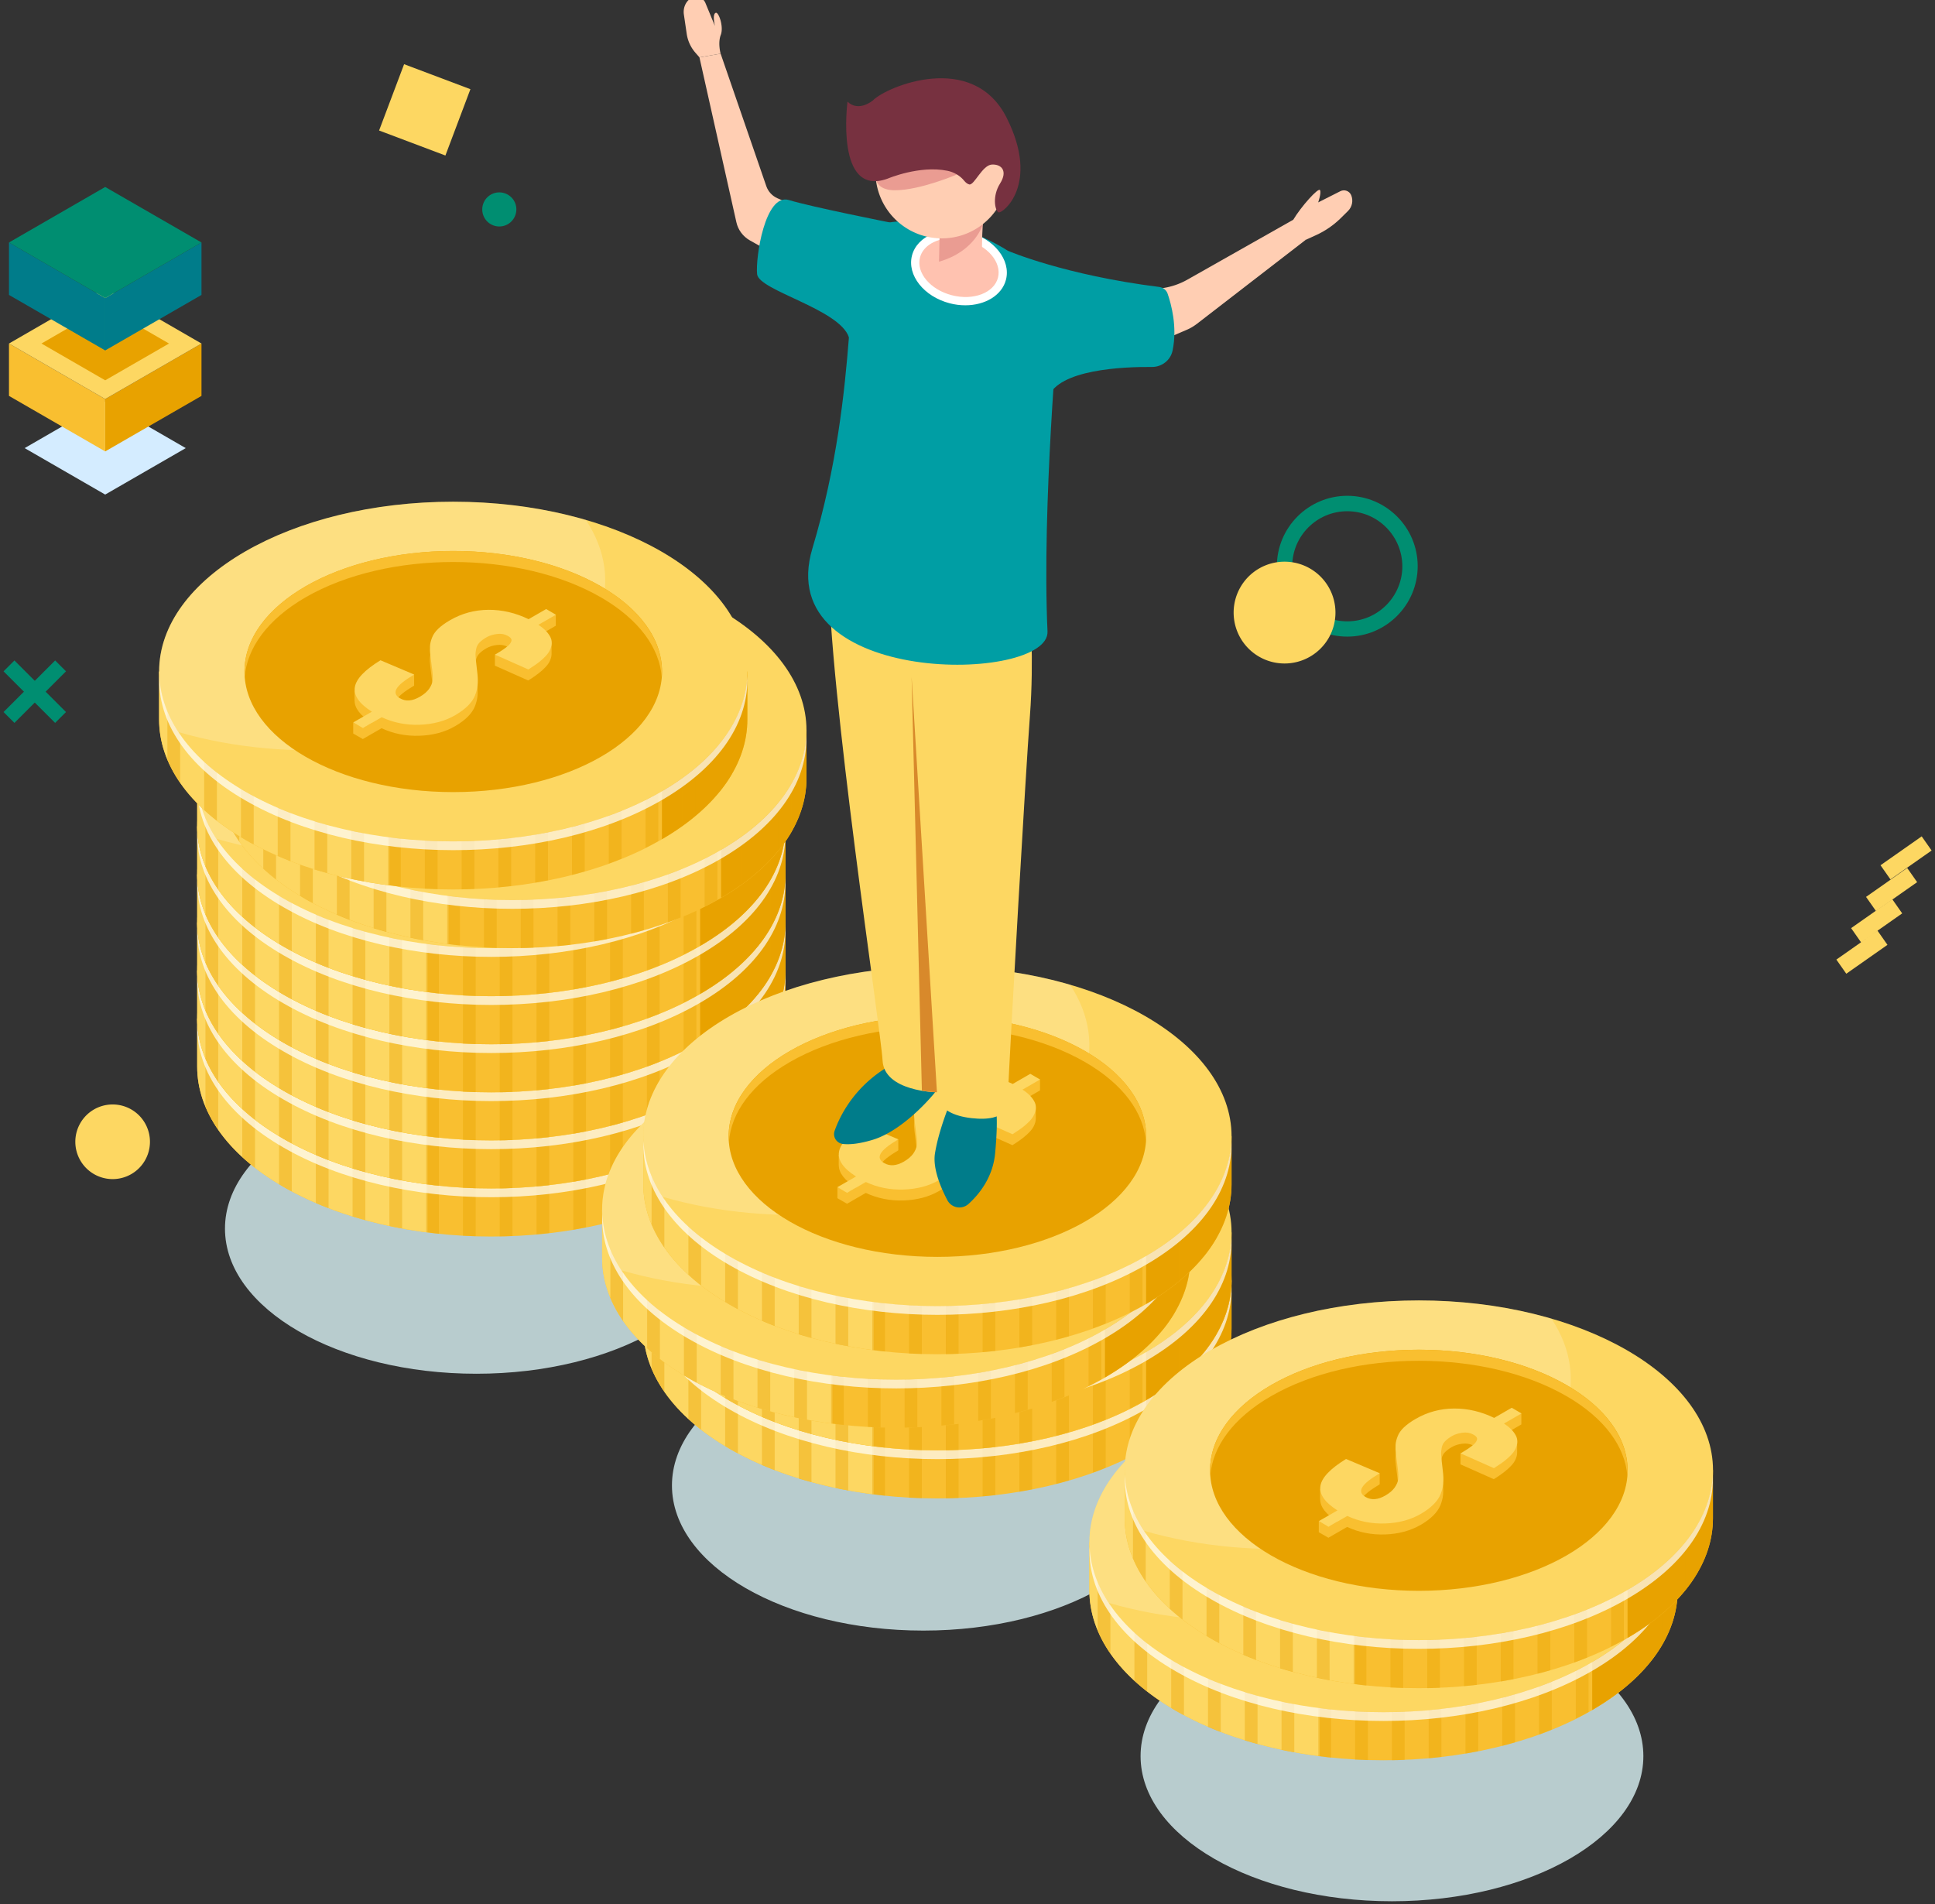 <svg width="252" height="248" fill="none" xmlns="http://www.w3.org/2000/svg"><rect width="100%" height="100%" fill="#333333" stroke="none"/><g clip-path="url(#clip0)"><path d="M62.04 178.91c18.082 0 32.74-8.462 32.74-18.9 0-10.438-14.658-18.9-32.74-18.9s-32.74 8.462-32.74 18.9c0 10.438 14.658 18.9 32.74 18.9zm58.21 33.45c18.082 0 32.74-8.462 32.74-18.9 0-10.438-14.658-18.9-32.74-18.9s-32.74 8.462-32.74 18.9c0 10.438 14.658 18.9 32.74 18.9zm61.03 35.25c18.082 0 32.74-8.462 32.74-18.9 0-10.438-14.658-18.9-32.74-18.9s-32.74 8.462-32.74 18.9c0 10.438 14.658 18.9 32.74 18.9z" fill="#B8CCCE"/><path d="M239.155 124.972l1.292 1.842 5.362-3.762-1.293-1.842-5.361 3.762zm1.919-4.097l1.292 1.842 5.362-3.763-1.293-1.841-5.361 3.762z" fill="#FDD762"/><path d="M243.02 116.807l1.292 1.841 5.362-3.761-1.292-1.842-5.362 3.762zm1.884-4.121l1.293 1.842 5.361-3.762-1.292-1.842-5.362 3.762z" fill="#FDD762"/><path d="M24.19 58.36L13.7 52.3 3.21 58.36l10.49 6.05 10.49-6.05z" fill="#D4ECFF"/><path d="M13.7 58.79v-6.82l12.54-7.23v6.82L13.7 58.79z" fill="#E8A200"/><path d="M13.7 51.97L1.17 44.74v6.82l12.53 7.23v-6.82z" fill="#F9BF30"/><path d="M26.24 44.74L13.7 37.5 1.17 44.74l12.53 7.23 12.54-7.23z" fill="#FDD762"/><path d="M22.01 44.74l-8.31-4.8-8.3 4.8 8.3 4.79 8.31-4.79z" fill="#E8A200"/><path d="M13.7 45.64v-6.82l12.54-7.24v6.83L13.7 45.64zm0-6.82L1.17 31.58v6.83l12.53 7.23v-6.82z" fill="#007C8A"/><path d="M26.24 31.58L13.7 24.35 1.17 31.58l12.53 7.24 12.54-7.24zm149.22 51.33c-5.05 0-9.17-4.11-9.17-9.17 0-5.05 4.11-9.17 9.17-9.17 5.05 0 9.17 4.11 9.17 9.17-.01 5.06-4.12 9.17-9.17 9.17zm0-16.33c-3.95 0-7.17 3.21-7.17 7.17 0 3.95 3.21 7.17 7.17 7.17 3.95 0 7.17-3.21 7.17-7.17-.01-3.96-3.22-7.17-7.17-7.17z" fill="#008E71"/><path d="M167.29 86.41a6.63 6.63 0 1 0 0-13.26 6.63 6.63 0 0 0 0 13.26z" fill="#FDD762"/><path d="M7.18 86.014L.464 92.733l1.415 1.414 6.717-6.717-1.414-1.415z" fill="#008E71"/><path d="M1.878 86.014L.463 87.43l6.718 6.717 1.414-1.414-6.717-6.718z" fill="#008E71"/><path d="M14.67 153.56a4.86 4.86 0 1 0 0-9.72 4.86 4.86 0 0 0 0 9.72z" fill="#FDD762"/><path d="M102.29 132.66h-1.56c-1.75-3.43-4.97-6.67-9.66-9.38-14.96-8.64-39.21-8.64-54.17 0-4.69 2.71-7.91 5.95-9.66 9.38h-1.56v6.26c0 5.66 3.74 11.32 11.22 15.64 14.96 8.64 39.21 8.64 54.17 0 7.48-4.32 11.22-9.98 11.22-15.64v-6.26z" fill="#F9BF30"/><path d="M55.68 117.33c-6.88.88-13.43 2.86-18.78 5.95-4.69 2.71-7.91 5.95-9.66 9.38h-1.56v6.26c0 5.66 3.74 11.32 11.22 15.64 5.35 3.09 11.9 5.07 18.78 5.95v-43.18z" fill="#FDD762"/><path d="M91.18 154.49c7.41-4.31 11.12-9.94 11.12-15.58v-6.26h-1.56c-1.49-2.93-4.06-5.71-7.69-8.15h-1.87v29.99z" fill="#E8A200"/><path opacity=".4" d="M100.32 131.94c-.47-.82-1.02-1.62-1.66-2.4v18.8c.64-.79 1.19-1.59 1.66-2.41v-13.99zm-63.42-8.66c-2.08 1.2-3.85 2.51-5.35 3.89v23.51c.52.48 1.07.95 1.66 1.41V126.6h3.13v27.62c.19.11.37.23.56.34.36.21.73.41 1.1.61V126.6h3.13v30.07c.55.24 1.1.46 1.66.68V126.6h3.13v31.82c.55.17 1.1.33 1.66.48v-32.3h3.13v33.06c.55.12 1.1.23 1.66.33V126.6h3.13v33.88c.55.07 1.11.14 1.66.2V126.6h3.13v34.33c.55.03 1.11.05 1.66.07v-34.4h3.13v34.42c.55-.01 1.11-.03 1.66-.05V126.6h3.13v34.16c.56-.05 1.11-.11 1.66-.17V126.6h3.13v33.55c.56-.09 1.11-.2 1.66-.3V126.6h3.13v32.54c.56-.14 1.11-.29 1.66-.45V126.6h3.13v31.07c.56-.2 1.12-.41 1.66-.64V126.6h3.13v29.02c.56-.28 1.12-.58 1.66-.88V126.6h3.13v26.15c.59-.42 1.14-.85 1.66-1.29V126.6h.28a30.812 30.812 0 0 0-4.73-3.32c-3.49-2.01-7.49-3.55-11.75-4.63H48.62c-4.23 1.08-8.23 2.62-11.72 4.63zm-8.48 7.44c-.44.64-.85 1.28-1.18 1.94h-.48v11.47c.43 1.02.98 2.02 1.66 3.01v-16.42z" fill="#E8A200"/><path d="M63.99 154.78c21.158 0 38.31-9.903 38.31-22.12 0-12.216-17.152-22.12-38.31-22.12s-38.31 9.904-38.31 22.12c0 12.217 17.152 22.12 38.31 22.12z" fill="#FDD762"/><path opacity=".2" d="M72.57 136.44c11.01-6.36 13.91-15.62 8.7-23.51-14.37-4.2-32.36-2.84-44.37 4.1-11.01 6.36-13.91 15.62-8.7 23.51 14.37 4.2 32.36 2.84 44.37-4.1z" fill="#fff"/><path opacity=".7" d="M91.07 148.3c-14.96 8.64-39.21 8.64-54.17 0-7.23-4.17-10.95-9.6-11.2-15.07-.26 5.85 3.47 11.75 11.2 16.21 14.96 8.64 39.21 8.64 54.17 0 7.73-4.46 11.45-10.36 11.2-16.21-.24 5.47-3.97 10.9-11.2 15.07z" fill="#fff"/><path d="M63.99 148.36c15.016 0 27.19-7.029 27.19-15.7s-12.174-15.7-27.19-15.7c-15.017 0-27.19 7.029-27.19 15.7s12.173 15.7 27.19 15.7z" fill="#E8A200"/><path d="M44.76 123c10.62-6.13 27.83-6.13 38.45 0 4.99 2.88 7.64 6.61 7.93 10.38.33-4.25-2.31-8.57-7.93-11.82-10.62-6.13-27.83-6.13-38.45 0-5.62 3.25-8.27 7.56-7.93 11.82.29-3.78 2.94-7.5 7.93-10.38z" fill="#F9BF30"/><path d="M77.36 125.25l-2.11.6.6.24-2.06 1.19c-1.68-.82-3.42-1.23-5.22-1.22-1.8.01-3.47.46-5.02 1.36-.62.36-1.13.73-1.52 1.1-.39.37-.66.76-.81 1.16-.15.4-.24.77-.27 1.11-.03.34-.01.74.05 1.21l.24 1.92c.07.55.09 1 .05 1.35-.04.35-.19.71-.46 1.09-.26.38-.66.72-1.21 1.03-.97.56-1.83.62-2.58.19-.57-.33-.72-.74-.44-1.24.28-.5 1.05-1.11 2.29-1.85v-1.44l-1.8.68-2.59-1.1c-1.59.97-2.61 1.89-3.07 2.76l-.3-.33v1.41h.01c.01.97.75 1.92 2.23 2.87l-1.02.59-1.39-.64v1.44l1.25.72 2.44-1.41c1.53.71 3.17 1.04 4.93.98 1.76-.06 3.31-.47 4.65-1.25.67-.39 1.22-.8 1.65-1.23.43-.43.73-.87.92-1.33.18-.46.3-.9.34-1.32.04-.42.04-.88-.01-1.4l-.21-1.86c-.03-.37-.05-.64-.05-.81 0-.17.03-.4.09-.7.06-.3.2-.57.42-.8.22-.23.52-.46.9-.68.4-.23.86-.38 1.38-.44.53-.06.99.01 1.38.23.2.11.35.22.43.33.06.08.07.16.08.24l-2.14.45v1.44l4.34 1.93c.36-.22.67-.43.95-.63.28-.19.57-.43.88-.7.3-.27.55-.53.73-.78.18-.25.32-.53.41-.85.04-.15.06-.29.07-.43v-1.52l-.55.12c-.01-.01-.01-.02-.02-.03-.28-.34-.67-.67-1.16-.99l2.28-1.32v-1.44h.02z" fill="#F9BF30"/><path d="M50.97 139.28l2.42-1.39c-1.65-1.05-2.39-2.11-2.22-3.19.17-1.08 1.29-2.25 3.34-3.51l4.39 1.86c-1.25.74-2.01 1.35-2.29 1.85-.28.49-.14.91.44 1.24.75.44 1.61.37 2.58-.19.54-.31.94-.66 1.21-1.03.26-.38.42-.74.46-1.09.04-.35.02-.8-.05-1.35l-.24-1.92c-.06-.46-.07-.86-.05-1.21.02-.34.11-.71.27-1.11.15-.4.42-.79.81-1.16.39-.37.89-.74 1.52-1.1 1.55-.9 3.23-1.35 5.02-1.36 1.79-.01 3.53.4 5.22 1.22l2.29-1.32 1.27.74-2.28 1.32c.49.32.88.65 1.16.99.28.34.46.66.53.95.07.29.06.6-.03.91-.09.32-.23.6-.41.85-.18.25-.42.51-.73.78-.3.27-.6.51-.88.7-.28.19-.6.4-.95.63l-4.34-1.93c.33-.2.6-.37.81-.5.21-.14.42-.28.64-.45.22-.16.38-.31.47-.43.1-.12.17-.25.21-.38.04-.13.02-.25-.07-.37-.08-.11-.23-.23-.43-.33-.4-.22-.86-.3-1.38-.23-.53.07-.99.21-1.38.44-.38.22-.68.45-.9.68-.22.23-.36.5-.42.8-.06.3-.09.54-.09.7 0 .17.02.44.05.81l.21 1.86c.05.51.05.98.01 1.4-.04.42-.16.86-.34 1.32-.18.46-.49.9-.92 1.33-.43.43-.98.84-1.65 1.23-1.34.78-2.89 1.19-4.65 1.25-1.76.06-3.4-.27-4.93-.98l-2.44 1.41-1.26-.74z" fill="#FDD762"/><path d="M102.29 126.4h-1.56c-1.75-3.43-4.97-6.67-9.66-9.38-14.96-8.64-39.21-8.64-54.17 0-4.69 2.71-7.91 5.95-9.66 9.38h-1.56v6.26c0 5.66 3.74 11.32 11.22 15.64 14.96 8.64 39.21 8.64 54.17 0 7.48-4.32 11.22-9.98 11.22-15.64v-6.26z" fill="#F9BF30"/><path d="M55.68 111.07c-6.88.88-13.43 2.86-18.78 5.95-4.69 2.71-7.91 5.95-9.66 9.38h-1.56v6.26c0 5.66 3.74 11.32 11.22 15.64 5.35 3.09 11.9 5.07 18.78 5.95v-43.18z" fill="#FDD762"/><path d="M91.18 148.23c7.41-4.31 11.12-9.94 11.12-15.58v-6.26h-1.56c-1.49-2.93-4.06-5.71-7.69-8.15h-1.87v29.99z" fill="#E8A200"/><path opacity=".4" d="M100.32 125.68c-.47-.82-1.02-1.62-1.66-2.4v18.8c.64-.79 1.19-1.59 1.66-2.41v-13.99zm-63.42-8.66c-2.08 1.2-3.85 2.51-5.35 3.89v23.51c.52.48 1.07.95 1.66 1.41v-25.48h3.13v27.62c.19.11.37.23.56.34.36.21.73.41 1.1.61v-28.56h3.13v30.07c.55.24 1.1.46 1.66.68v-30.74h3.13v31.82c.55.17 1.1.33 1.66.48v-32.31h3.13v33.06c.55.12 1.1.23 1.66.33v-33.39h3.13v33.88c.55.07 1.11.14 1.66.2v-34.08h3.13v34.33c.55.03 1.11.05 1.66.07v-34.4h3.13v34.42c.55-.01 1.11-.03 1.66-.05v-34.37h3.13v34.16c.56-.05 1.11-.11 1.66-.17v-33.99h3.13v33.55c.56-.09 1.11-.2 1.66-.3v-33.25h3.13v32.54c.56-.14 1.11-.29 1.66-.45v-32.09h3.13v31.07c.56-.2 1.12-.41 1.66-.64v-30.44h3.13v29.02c.56-.28 1.12-.58 1.66-.88v-28.14h3.13v26.15c.59-.42 1.14-.85 1.66-1.29v-24.86h.28a30.812 30.812 0 0 0-4.73-3.32c-3.49-2.01-7.49-3.55-11.75-4.63H48.62c-4.23 1.07-8.23 2.61-11.72 4.62zm-8.48 7.44c-.44.64-.85 1.28-1.18 1.94h-.48v11.47c.43 1.02.98 2.02 1.66 3.01v-16.42z" fill="#E8A200"/><path d="M63.99 148.52c21.158 0 38.31-9.904 38.31-22.12 0-12.217-17.152-22.12-38.31-22.12s-38.31 9.903-38.31 22.12c0 12.216 17.152 22.12 38.31 22.12z" fill="#FDD762"/><path opacity=".2" d="M72.57 130.18c11.01-6.36 13.91-15.62 8.7-23.51-14.37-4.2-32.36-2.84-44.37 4.1-11.01 6.36-13.91 15.62-8.7 23.51 14.37 4.2 32.36 2.84 44.37-4.1z" fill="#fff"/><path opacity=".7" d="M91.07 142.04c-14.96 8.64-39.21 8.64-54.17 0-7.23-4.17-10.95-9.6-11.2-15.07-.26 5.85 3.47 11.75 11.2 16.21 14.96 8.64 39.21 8.64 54.17 0 7.73-4.46 11.45-10.36 11.2-16.21-.24 5.47-3.97 10.9-11.2 15.07z" fill="#fff"/><path d="M63.99 142.1c15.016 0 27.19-7.029 27.19-15.7s-12.174-15.7-27.19-15.7c-15.017 0-27.19 7.029-27.19 15.7s12.173 15.7 27.19 15.7z" fill="#E8A200"/><path d="M44.76 116.74c10.62-6.13 27.83-6.13 38.45 0 4.99 2.88 7.64 6.61 7.93 10.38.33-4.25-2.31-8.57-7.93-11.82-10.62-6.13-27.83-6.13-38.45 0-5.62 3.25-8.27 7.56-7.93 11.82.29-3.78 2.94-7.5 7.93-10.38z" fill="#F9BF30"/><path d="M77.36 118.99l-2.11.6.6.24-2.06 1.19c-1.68-.82-3.42-1.23-5.22-1.22-1.8.01-3.47.46-5.02 1.36-.62.36-1.13.73-1.52 1.1-.39.37-.66.76-.81 1.16-.15.4-.24.77-.27 1.11-.03.34-.01.74.05 1.21l.24 1.92c.07.55.09 1 .05 1.35-.04.35-.19.71-.46 1.09-.26.38-.66.72-1.21 1.03-.97.56-1.83.62-2.58.19-.57-.33-.72-.74-.44-1.24.28-.5 1.05-1.11 2.29-1.85v-1.44l-1.8.68-2.59-1.1c-1.59.97-2.61 1.89-3.07 2.76l-.3-.33v1.41h.01c.01.97.75 1.92 2.23 2.87l-1.02.59-1.39-.64v1.44l1.25.72 2.44-1.41c1.53.71 3.17 1.04 4.93.98 1.76-.06 3.31-.47 4.65-1.25.67-.39 1.22-.8 1.65-1.23.43-.43.73-.87.92-1.33.18-.46.3-.9.34-1.32.04-.42.04-.88-.01-1.4l-.21-1.86c-.03-.37-.05-.64-.05-.81 0-.17.03-.4.09-.7.06-.3.2-.57.42-.8.22-.23.52-.46.9-.68.4-.23.86-.38 1.38-.44.53-.06.99.01 1.38.23.2.11.35.22.43.33.06.08.07.16.08.24l-2.14.45v1.44l4.34 1.93c.36-.22.67-.43.95-.63.28-.19.57-.43.88-.7.3-.27.55-.53.73-.78.18-.25.32-.53.41-.85.04-.15.06-.29.07-.43v-1.52l-.55.12c-.01-.01-.01-.02-.02-.03-.28-.34-.67-.67-1.16-.99l2.28-1.32v-1.44h.02z" fill="#F9BF30"/><path d="M50.97 133.02l2.42-1.39c-1.65-1.05-2.39-2.11-2.22-3.19.17-1.08 1.29-2.25 3.34-3.51l4.39 1.86c-1.25.74-2.01 1.35-2.29 1.85-.28.49-.14.91.44 1.24.75.44 1.61.37 2.58-.19.54-.31.94-.66 1.21-1.03.26-.38.42-.74.46-1.09.04-.35.02-.8-.05-1.35L61 124.3c-.06-.46-.07-.86-.05-1.21.02-.34.11-.71.27-1.11.15-.4.42-.79.81-1.16.39-.37.89-.74 1.52-1.1 1.55-.9 3.23-1.35 5.02-1.36 1.79-.01 3.53.4 5.22 1.22l2.29-1.32 1.27.74-2.28 1.32c.49.32.88.65 1.16.99.28.34.46.66.53.95.07.29.06.6-.03.91-.09.32-.23.6-.41.85-.18.25-.42.51-.73.78-.3.27-.6.51-.88.7-.28.19-.6.4-.95.63l-4.34-1.93c.33-.2.6-.37.81-.5.21-.14.42-.28.64-.45.22-.16.38-.31.47-.43.1-.12.17-.25.21-.38.04-.13.02-.25-.07-.37-.08-.11-.23-.23-.43-.33-.4-.22-.86-.3-1.38-.23-.53.07-.99.21-1.38.44-.38.22-.68.45-.9.68-.22.23-.36.5-.42.8-.06.3-.09.54-.09.7 0 .17.02.44.05.81l.21 1.86c.05.51.05.98.01 1.4-.04.42-.16.86-.34 1.32-.18.46-.49.9-.92 1.33-.43.43-.98.84-1.65 1.23-1.34.78-2.89 1.19-4.65 1.25-1.76.06-3.4-.27-4.93-.98l-2.44 1.41-1.25-.74z" fill="#FDD762"/><path d="M102.29 120.14h-1.56c-1.75-3.43-4.97-6.67-9.66-9.38-14.96-8.64-39.21-8.64-54.17 0-4.69 2.71-7.91 5.95-9.66 9.38h-1.56v6.26c0 5.66 3.74 11.32 11.22 15.64 14.96 8.64 39.21 8.64 54.17 0 7.48-4.32 11.22-9.98 11.22-15.64v-6.26z" fill="#F9BF30"/><path d="M55.68 104.81c-6.88.88-13.43 2.86-18.78 5.95-4.69 2.71-7.91 5.95-9.66 9.38h-1.56v6.26c0 5.66 3.74 11.32 11.22 15.64 5.35 3.09 11.9 5.07 18.78 5.95v-43.18z" fill="#FDD762"/><path d="M91.18 141.97c7.41-4.31 11.12-9.94 11.12-15.58v-6.26h-1.56c-1.49-2.93-4.06-5.71-7.69-8.15h-1.87v29.99z" fill="#E8A200"/><path opacity=".4" d="M100.32 119.41c-.47-.82-1.02-1.62-1.66-2.4v18.8c.64-.79 1.19-1.59 1.66-2.41v-13.99zm-63.42-8.65c-2.08 1.2-3.85 2.51-5.35 3.89v23.51c.52.48 1.07.95 1.66 1.41v-25.48h3.13v27.62c.19.11.37.23.56.34.36.21.73.41 1.1.61V114.1h3.13v30.07c.55.24 1.1.46 1.66.68v-30.74h3.13v31.82c.55.17 1.1.33 1.66.48V114.1h3.13v33.06c.55.12 1.1.23 1.66.33V114.1h3.13v33.88c.55.07 1.11.14 1.66.2V114.1h3.13v34.33c.55.03 1.11.05 1.66.07v-34.4h3.13v34.42c.55-.01 1.11-.03 1.66-.05V114.1h3.13v34.16c.56-.05 1.11-.11 1.66-.17V114.1h3.13v33.55c.56-.09 1.11-.2 1.66-.3V114.1h3.13v32.54c.56-.14 1.11-.29 1.66-.45V114.1h3.13v31.07c.56-.2 1.12-.41 1.66-.64v-30.44h3.13v29.02c.56-.28 1.12-.58 1.66-.88v-28.14h3.13v26.15c.59-.42 1.14-.85 1.66-1.29v-24.86h.28a30.812 30.812 0 0 0-4.73-3.32c-3.49-2.01-7.49-3.55-11.75-4.63H48.62c-4.23 1.07-8.23 2.61-11.72 4.62zm-8.48 7.44c-.44.64-.85 1.28-1.18 1.94h-.48v11.47c.43 1.02.98 2.02 1.66 3.01V118.2z" fill="#E8A200"/><path d="M63.99 142.26c21.158 0 38.31-9.903 38.31-22.12S85.148 98.02 63.99 98.02s-38.31 9.903-38.31 22.12 17.152 22.12 38.31 22.12z" fill="#FDD762"/><path opacity=".2" d="M72.57 123.92c11.01-6.36 13.91-15.62 8.7-23.51-14.37-4.2-32.36-2.84-44.37 4.1-11.01 6.36-13.91 15.62-8.7 23.51 14.37 4.2 32.36 2.83 44.37-4.1z" fill="#fff"/><path opacity=".7" d="M91.07 135.78c-14.96 8.64-39.21 8.64-54.17 0-7.23-4.17-10.95-9.6-11.2-15.07-.26 5.85 3.47 11.75 11.2 16.21 14.96 8.64 39.21 8.64 54.17 0 7.73-4.46 11.45-10.36 11.2-16.21-.24 5.47-3.97 10.9-11.2 15.07z" fill="#fff"/><path d="M63.99 135.84c15.016 0 27.19-7.029 27.19-15.7s-12.174-15.7-27.19-15.7c-15.017 0-27.19 7.029-27.19 15.7s12.173 15.7 27.19 15.7z" fill="#E8A200"/><path d="M44.76 110.48c10.62-6.13 27.83-6.13 38.45 0 4.99 2.88 7.64 6.61 7.93 10.38.33-4.25-2.31-8.57-7.93-11.82-10.62-6.13-27.83-6.13-38.45 0-5.62 3.25-8.27 7.56-7.93 11.82.29-3.78 2.94-7.5 7.93-10.38z" fill="#F9BF30"/><path d="M77.36 112.73l-2.11.6.6.24-2.06 1.19c-1.68-.82-3.42-1.23-5.22-1.22-1.8.01-3.47.46-5.02 1.36-.62.36-1.13.73-1.52 1.1-.39.37-.66.76-.81 1.16-.15.4-.24.77-.27 1.11-.03.34-.01.74.05 1.21l.24 1.92c.07.55.09.99.05 1.35-.04.35-.19.71-.46 1.09-.26.38-.66.72-1.21 1.03-.97.56-1.83.62-2.58.19-.57-.33-.72-.74-.44-1.24.28-.5 1.05-1.11 2.29-1.85v-1.44l-1.8.68-2.59-1.1c-1.59.97-2.61 1.89-3.07 2.76l-.3-.33v1.41h.01c.01.97.75 1.92 2.23 2.87l-1.02.59-1.39-.64v1.44l1.25.72 2.44-1.41c1.53.71 3.17 1.04 4.93.98 1.76-.06 3.31-.47 4.65-1.25.67-.39 1.22-.8 1.65-1.23.43-.43.73-.87.92-1.33.18-.46.3-.9.34-1.32.04-.42.04-.88-.01-1.4l-.21-1.86c-.03-.37-.05-.64-.05-.81 0-.17.03-.4.09-.7.06-.3.2-.57.42-.8.22-.23.52-.46.9-.68.4-.23.86-.38 1.38-.44.53-.06.99.01 1.38.23.2.11.35.22.43.33.06.08.07.16.08.24l-2.14.45v1.44l4.34 1.93c.36-.22.67-.43.95-.63.28-.19.57-.43.88-.7.3-.27.55-.53.73-.78.18-.25.32-.53.41-.85.04-.15.06-.29.07-.43v-1.52l-.55.12c-.01-.01-.01-.02-.02-.03-.28-.34-.67-.67-1.16-.99l2.28-1.32v-1.44h.02z" fill="#F9BF30"/><path d="M50.97 126.76l2.42-1.39c-1.65-1.05-2.39-2.11-2.22-3.19.17-1.08 1.29-2.25 3.34-3.51l4.39 1.86c-1.25.74-2.01 1.35-2.29 1.85-.28.49-.14.91.44 1.24.75.44 1.61.37 2.58-.19.54-.31.94-.66 1.21-1.03.26-.38.42-.74.46-1.09.04-.35.02-.8-.05-1.35l-.24-1.92c-.06-.46-.07-.86-.05-1.21.02-.34.11-.71.27-1.11.15-.4.42-.79.81-1.16.39-.37.89-.74 1.52-1.1 1.55-.9 3.23-1.35 5.02-1.36 1.79-.01 3.53.4 5.22 1.22l2.29-1.32 1.27.74-2.28 1.32c.49.32.88.65 1.16.99.28.34.46.66.53.95.07.29.06.6-.03.91-.09.32-.23.6-.41.85-.18.25-.42.51-.73.78-.3.27-.6.51-.88.7-.28.19-.6.4-.95.63l-4.34-1.93c.33-.2.6-.37.81-.5.21-.14.42-.28.64-.45.22-.16.38-.31.47-.43.1-.12.17-.25.21-.38.04-.13.02-.25-.07-.37-.08-.11-.23-.23-.43-.33-.4-.22-.86-.3-1.38-.23-.53.07-.99.21-1.38.44-.38.22-.68.45-.9.68-.22.23-.36.5-.42.8-.06.3-.09.54-.09.7 0 .17.02.44.05.81l.21 1.86c.05.51.05.98.01 1.4-.04.42-.16.86-.34 1.32-.18.46-.49.9-.92 1.33-.43.43-.98.84-1.65 1.23-1.34.78-2.89 1.19-4.65 1.25-1.76.06-3.4-.27-4.93-.98l-2.44 1.41-1.26-.74z" fill="#FDD762"/><path d="M102.29 113.88h-1.56c-1.75-3.43-4.97-6.67-9.66-9.38-14.96-8.64-39.21-8.64-54.17 0-4.69 2.71-7.91 5.95-9.66 9.38h-1.56v6.26c0 5.66 3.74 11.32 11.22 15.64 14.96 8.64 39.21 8.64 54.17 0 7.48-4.32 11.22-9.98 11.22-15.64v-6.26z" fill="#F9BF30"/><path d="M55.68 98.55c-6.88.88-13.43 2.86-18.78 5.95-4.69 2.71-7.91 5.95-9.66 9.38h-1.56v6.26c0 5.66 3.74 11.32 11.22 15.64 5.35 3.09 11.9 5.07 18.78 5.95V98.55z" fill="#FDD762"/><path d="M91.18 135.71c7.41-4.31 11.12-9.94 11.12-15.58v-6.26h-1.56c-1.49-2.93-4.06-5.71-7.69-8.15h-1.87v29.99z" fill="#E8A200"/><path opacity=".4" d="M100.32 113.15c-.47-.82-1.02-1.62-1.66-2.4v18.8c.64-.79 1.19-1.59 1.66-2.41v-13.99zM36.9 104.5c-2.08 1.2-3.85 2.51-5.35 3.89v23.51c.52.48 1.07.95 1.66 1.41v-25.48h3.13v27.62c.19.11.37.23.56.34.36.21.73.41 1.1.61v-28.56h3.13v30.07c.55.24 1.1.46 1.66.68v-30.74h3.13v31.82c.55.17 1.1.33 1.66.48v-32.31h3.13v33.06c.55.12 1.1.23 1.66.33v-33.39h3.13v33.88c.55.07 1.11.14 1.66.2v-34.08h3.13v34.33c.55.03 1.11.05 1.66.07v-34.4h3.13v34.42c.55-.01 1.11-.03 1.66-.05v-34.37h3.13V142c.56-.05 1.11-.11 1.66-.17v-33.99h3.13v33.55c.56-.09 1.11-.2 1.66-.3v-33.25h3.13v32.54c.56-.14 1.11-.29 1.66-.45v-32.09h3.13v31.07c.56-.2 1.12-.41 1.66-.64v-30.44h3.13v29.02c.56-.28 1.12-.58 1.66-.88v-28.14h3.13v26.15c.59-.42 1.14-.85 1.66-1.29v-24.86h.28a30.812 30.812 0 0 0-4.73-3.32c-3.49-2.01-7.49-3.55-11.75-4.63H48.62c-4.23 1.07-8.23 2.61-11.72 4.62zm-8.48 7.44c-.44.64-.85 1.28-1.18 1.94h-.48v11.47c.43 1.02.98 2.02 1.66 3.01v-16.42z" fill="#E8A200"/><path d="M63.99 136c21.158 0 38.31-9.904 38.31-22.12 0-12.217-17.152-22.12-38.31-22.12s-38.31 9.903-38.31 22.12c0 12.216 17.152 22.12 38.31 22.12z" fill="#FDD762"/><path opacity=".2" d="M72.57 117.66c11.01-6.36 13.91-15.62 8.7-23.51-14.37-4.2-32.36-2.84-44.37 4.1-11.01 6.36-13.91 15.62-8.7 23.51 14.37 4.2 32.36 2.83 44.37-4.1z" fill="#fff"/><path opacity=".7" d="M91.07 129.52c-14.96 8.64-39.21 8.64-54.17 0-7.23-4.17-10.95-9.6-11.2-15.07-.26 5.85 3.47 11.75 11.2 16.21 14.96 8.64 39.21 8.64 54.17 0 7.73-4.46 11.45-10.36 11.2-16.21-.24 5.47-3.97 10.9-11.2 15.07z" fill="#fff"/><path d="M83.21 124.98c-10.62 6.13-27.83 6.13-38.45 0-10.62-6.13-10.62-16.07 0-22.2 10.62-6.13 27.83-6.13 38.45 0 10.62 6.13 10.62 16.07 0 22.2z" fill="#E8A200"/><path d="M44.76 104.22c10.62-6.13 27.83-6.13 38.45 0 4.99 2.88 7.64 6.61 7.93 10.38.33-4.25-2.31-8.57-7.93-11.82-10.62-6.13-27.83-6.13-38.45 0-5.62 3.25-8.27 7.56-7.93 11.82.29-3.78 2.94-7.5 7.93-10.38z" fill="#F9BF30"/><path d="M77.36 106.47l-2.11.6.6.24-2.06 1.19c-1.68-.82-3.42-1.23-5.22-1.22-1.8.01-3.47.46-5.02 1.36-.62.36-1.13.73-1.52 1.1-.39.37-.66.76-.81 1.16-.15.4-.24.77-.27 1.11-.03.34-.01.74.05 1.21l.24 1.92c.07.55.09.99.05 1.35-.04.35-.19.71-.46 1.09-.26.38-.66.72-1.21 1.03-.97.56-1.83.62-2.58.19-.57-.33-.72-.74-.44-1.24.28-.5 1.05-1.11 2.29-1.85v-1.44l-1.8.68-2.59-1.1c-1.59.97-2.61 1.89-3.07 2.76l-.3-.33v1.41h.01c.01.97.75 1.92 2.23 2.87l-1.02.59-1.39-.64v1.44l1.25.72 2.44-1.41c1.53.71 3.17 1.04 4.93.98 1.76-.06 3.31-.47 4.65-1.25.67-.39 1.22-.8 1.65-1.23.43-.43.73-.87.92-1.33.18-.46.3-.9.34-1.32.04-.42.04-.88-.01-1.4l-.21-1.86c-.03-.37-.05-.64-.05-.81 0-.17.03-.4.09-.7.06-.3.2-.57.42-.8.22-.23.52-.46.9-.68.4-.23.86-.38 1.38-.44.53-.06.99.01 1.38.23.2.11.35.22.43.33.06.08.07.16.08.24l-2.14.45v1.44l4.34 1.93c.36-.22.67-.43.95-.63.28-.19.57-.43.88-.7.3-.27.55-.53.73-.78.18-.25.32-.53.41-.85.04-.15.06-.29.07-.43v-1.52l-.55.12c-.01-.01-.01-.02-.02-.03-.28-.34-.67-.67-1.16-.99l2.28-1.32v-1.44h.02z" fill="#F9BF30"/><path d="M50.97 120.5l2.42-1.39c-1.65-1.05-2.39-2.11-2.22-3.19.17-1.08 1.29-2.25 3.34-3.51l4.39 1.86c-1.25.74-2.01 1.35-2.29 1.85-.28.49-.14.91.44 1.24.75.44 1.61.37 2.58-.19.54-.31.94-.66 1.21-1.03.26-.38.42-.74.46-1.09.04-.35.02-.8-.05-1.35l-.24-1.92c-.06-.46-.07-.86-.05-1.21.02-.34.11-.71.27-1.11.15-.4.42-.79.81-1.16.39-.37.89-.74 1.52-1.1 1.55-.9 3.23-1.35 5.02-1.36 1.79-.01 3.53.4 5.22 1.22l2.29-1.32 1.27.74-2.28 1.32c.49.32.88.65 1.16.99.28.34.46.66.53.95.07.29.06.6-.03.91-.09.32-.23.6-.41.85-.18.25-.42.51-.73.78-.3.27-.6.51-.88.7-.28.19-.6.4-.95.63l-4.34-1.93c.33-.2.6-.37.81-.5.21-.14.42-.28.64-.45.22-.16.38-.31.47-.43.1-.12.17-.25.21-.38.04-.13.02-.25-.07-.37-.08-.11-.23-.23-.43-.33-.4-.22-.86-.3-1.38-.23-.53.07-.99.21-1.38.44-.38.22-.68.45-.9.68-.22.23-.36.5-.42.8-.06.3-.09.54-.09.7 0 .17.02.44.05.81l.21 1.86c.05.51.05.98.01 1.4-.04.42-.16.86-.34 1.32-.18.46-.49.9-.92 1.33-.43.43-.98.84-1.65 1.23-1.34.78-2.89 1.19-4.65 1.25-1.76.06-3.4-.27-4.93-.98l-2.44 1.41-1.26-.74z" fill="#FDD762"/><path d="M102.29 107.62h-1.56c-1.75-3.43-4.97-6.67-9.66-9.38-14.96-8.64-39.21-8.64-54.17 0-4.69 2.71-7.91 5.95-9.66 9.38h-1.56v6.26c0 5.66 3.74 11.32 11.22 15.64 14.96 8.64 39.21 8.64 54.17 0 7.48-4.32 11.22-9.98 11.22-15.64v-6.26z" fill="#F9BF30"/><path d="M55.68 92.29c-6.88.88-13.43 2.86-18.78 5.95-4.69 2.71-7.91 5.95-9.66 9.38h-1.56v6.26c0 5.66 3.74 11.32 11.22 15.64 5.35 3.09 11.9 5.07 18.78 5.95V92.29z" fill="#FDD762"/><path d="M91.18 129.45c7.41-4.31 11.12-9.94 11.12-15.58v-6.26h-1.56c-1.49-2.93-4.06-5.71-7.69-8.15h-1.87v29.99z" fill="#E8A200"/><path opacity=".4" d="M100.32 106.89c-.47-.82-1.02-1.62-1.66-2.4v18.8c.64-.79 1.19-1.59 1.66-2.41v-13.99zM36.9 98.24c-2.08 1.2-3.85 2.51-5.35 3.89v23.51c.52.48 1.07.95 1.66 1.41v-25.48h3.13v27.62c.19.11.37.23.56.34.36.21.73.41 1.1.61v-28.56h3.13v30.07c.55.24 1.1.46 1.66.68v-30.74h3.13v31.82c.55.17 1.1.33 1.66.48v-32.31h3.13v33.06c.55.12 1.1.23 1.66.33v-33.39h3.13v33.88c.55.07 1.11.14 1.66.2v-34.08h3.13v34.33c.55.03 1.11.05 1.66.07v-34.4h3.13V136c.55-.01 1.11-.03 1.66-.05v-34.37h3.13v34.16c.56-.05 1.11-.11 1.66-.17v-33.99h3.13v33.55c.56-.09 1.11-.2 1.66-.3v-33.25h3.13v32.54c.56-.14 1.11-.29 1.66-.45v-32.09h3.13v31.07c.56-.2 1.12-.41 1.66-.64v-30.44h3.13v29.02c.56-.28 1.12-.58 1.66-.88v-28.14h3.13v26.15c.59-.42 1.14-.85 1.66-1.29v-24.86h.28a30.812 30.812 0 0 0-4.73-3.32c-3.49-2.01-7.49-3.55-11.75-4.63H48.62c-4.23 1.07-8.23 2.6-11.72 4.62zm-8.48 7.44c-.44.64-.85 1.28-1.18 1.94h-.48v11.47c.43 1.02.98 2.02 1.66 3.01v-16.42z" fill="#E8A200"/><path d="M63.99 129.74c21.158 0 38.31-9.903 38.31-22.12S85.148 85.5 63.99 85.5s-38.31 9.903-38.31 22.12 17.152 22.12 38.31 22.12z" fill="#FDD762"/><path opacity=".2" d="M72.57 111.4c11.01-6.36 13.91-15.62 8.7-23.51-14.37-4.2-32.36-2.84-44.37 4.1-11.01 6.36-13.91 15.62-8.7 23.51 14.37 4.2 32.36 2.83 44.37-4.1z" fill="#fff"/><path opacity=".7" d="M91.07 123.26c-14.96 8.64-39.21 8.64-54.17 0-7.23-4.17-10.95-9.6-11.2-15.07-.26 5.85 3.47 11.75 11.2 16.21 14.96 8.64 39.21 8.64 54.17 0 7.73-4.46 11.45-10.36 11.2-16.21-.24 5.47-3.97 10.9-11.2 15.07z" fill="#fff"/><path d="M63.99 123.32c15.016 0 27.19-7.029 27.19-15.7s-12.174-15.7-27.19-15.7c-15.017 0-27.19 7.029-27.19 15.7s12.173 15.7 27.19 15.7z" fill="#E8A200"/><path d="M44.76 97.96c10.62-6.13 27.83-6.13 38.45 0 4.99 2.88 7.64 6.61 7.93 10.38.33-4.25-2.31-8.57-7.93-11.82-10.62-6.13-27.83-6.13-38.45 0-5.62 3.25-8.27 7.56-7.93 11.82.29-3.78 2.94-7.5 7.93-10.38z" fill="#F9BF30"/><path d="M77.36 100.21l-2.11.6.6.24-2.06 1.19c-1.68-.82-3.42-1.23-5.22-1.22-1.8.01-3.47.46-5.02 1.36-.62.36-1.13.73-1.52 1.1-.39.37-.66.76-.81 1.16-.15.4-.24.77-.27 1.11-.03.34-.01.74.05 1.21l.24 1.92c.07.55.09.99.05 1.35-.04.35-.19.71-.46 1.09-.26.38-.66.72-1.21 1.03-.97.56-1.83.62-2.58.19-.57-.33-.72-.74-.44-1.24.28-.5 1.05-1.11 2.29-1.85v-1.44l-1.8.68-2.59-1.1c-1.59.97-2.61 1.89-3.07 2.76l-.3-.33v1.41h.01c.01.97.75 1.92 2.23 2.87l-1.02.59-1.39-.64v1.44l1.25.72 2.44-1.41c1.53.71 3.17 1.04 4.93.98 1.76-.06 3.31-.48 4.65-1.25.67-.39 1.22-.8 1.65-1.23.43-.43.73-.87.92-1.33.18-.46.3-.9.34-1.32.04-.42.04-.88-.01-1.4l-.21-1.86c-.03-.37-.05-.64-.05-.81 0-.17.03-.4.09-.7.06-.3.2-.57.42-.8.22-.23.52-.46.9-.68.4-.23.86-.38 1.38-.44.53-.06.99.01 1.38.23.2.11.35.22.43.33.06.08.07.16.08.24l-2.14.45v1.44l4.34 1.93c.36-.22.67-.43.95-.63.28-.19.57-.43.88-.7.3-.27.55-.53.73-.78.18-.25.32-.53.41-.85.04-.15.06-.29.07-.43v-1.52l-.55.12c-.01-.01-.01-.02-.02-.03-.28-.34-.67-.67-1.16-.99l2.28-1.32v-1.44h.02z" fill="#F9BF30"/><path d="M50.97 114.24l2.42-1.39c-1.65-1.05-2.39-2.11-2.22-3.19.17-1.08 1.29-2.25 3.34-3.51l4.39 1.86c-1.25.74-2.01 1.35-2.29 1.85-.28.49-.14.91.44 1.24.75.44 1.61.37 2.58-.19.54-.31.94-.66 1.21-1.03.26-.38.42-.74.46-1.09.04-.35.02-.8-.05-1.35l-.24-1.92c-.06-.46-.07-.86-.05-1.21.02-.34.11-.71.27-1.11.15-.4.42-.79.81-1.16.39-.37.89-.74 1.52-1.1 1.55-.9 3.23-1.35 5.02-1.36 1.79-.01 3.53.4 5.22 1.22l2.29-1.32 1.27.74-2.28 1.32c.49.32.88.65 1.16.99.28.34.46.66.53.95.07.29.06.6-.03.91-.09.32-.23.6-.41.85-.18.25-.42.51-.73.78-.3.27-.6.51-.88.7-.28.19-.6.4-.95.63l-4.34-1.93c.33-.2.6-.37.81-.5.21-.14.42-.28.64-.45.22-.16.38-.31.47-.43.1-.12.17-.25.21-.38.04-.13.02-.25-.07-.37-.08-.11-.23-.23-.43-.33-.4-.22-.86-.3-1.38-.23-.53.07-.99.21-1.38.44-.38.22-.68.45-.9.68-.22.23-.36.5-.42.8-.06.3-.09.54-.09.7 0 .17.02.44.05.81l.21 1.86c.05.51.05.98.01 1.4-.04.42-.16.86-.34 1.32-.18.46-.49.9-.92 1.33-.43.43-.98.84-1.65 1.23-1.34.78-2.89 1.19-4.65 1.25-1.76.06-3.4-.27-4.93-.98l-2.44 1.41-1.26-.74z" fill="#FDD762"/><path d="M102.29 101.36h-1.56c-1.75-3.43-4.97-6.67-9.66-9.38-14.96-8.64-39.21-8.64-54.17 0-4.69 2.71-7.91 5.95-9.66 9.38h-1.56v6.26c0 5.66 3.74 11.32 11.22 15.64 14.96 8.64 39.21 8.64 54.17 0 7.48-4.32 11.22-9.98 11.22-15.64v-6.26z" fill="#F9BF30"/><path d="M55.68 86.03c-6.88.88-13.43 2.86-18.78 5.95-4.69 2.71-7.91 5.95-9.66 9.38h-1.56v6.26c0 5.66 3.74 11.32 11.22 15.64 5.35 3.09 11.9 5.07 18.78 5.95V86.03z" fill="#FDD762"/><path d="M91.18 123.19c7.41-4.31 11.12-9.94 11.12-15.58v-6.26h-1.56c-1.49-2.93-4.06-5.71-7.69-8.15h-1.87v29.99z" fill="#E8A200"/><path opacity=".4" d="M100.32 100.63a17.47 17.47 0 0 0-1.66-2.4v18.799c.64-.79 1.19-1.59 1.66-2.41V100.63zM36.9 91.98c-2.08 1.2-3.85 2.51-5.35 3.89v23.51c.52.48 1.07.95 1.66 1.41V95.3h3.13v27.62c.19.11.37.23.56.34.36.21.73.41 1.1.61V95.3h3.13v30.07c.55.24 1.1.46 1.66.68V95.3h3.13v31.82c.55.17 1.1.33 1.66.48V95.3h3.13v33.06c.55.12 1.1.23 1.66.33V95.3h3.13v33.88c.55.07 1.11.14 1.66.2V95.3h3.13v34.33c.55.03 1.11.05 1.66.07V95.3h3.13v34.42c.55-.01 1.11-.03 1.66-.05V95.3h3.13v34.16c.56-.05 1.11-.11 1.66-.17V95.3h3.13v33.55c.56-.09 1.11-.2 1.66-.3V95.3h3.13v32.54c.56-.14 1.11-.29 1.66-.45V95.3h3.13v31.07c.56-.2 1.12-.41 1.66-.64V95.3h3.13v29.02c.56-.28 1.12-.58 1.66-.88V95.3h3.13v26.15c.59-.42 1.14-.85 1.66-1.29V95.3h.28a30.812 30.812 0 0 0-4.73-3.32c-3.49-2.01-7.49-3.55-11.75-4.63H48.62c-4.23 1.08-8.23 2.61-11.72 4.63zm-8.48 7.44c-.44.639-.85 1.279-1.18 1.939h-.48v11.47c.43 1.02.98 2.02 1.66 3.01v-16.42z" fill="#E8A200"/><path d="M63.99 123.48c21.158 0 38.31-9.904 38.31-22.12 0-12.217-17.152-22.12-38.31-22.12s-38.31 9.903-38.31 22.12c0 12.216 17.152 22.12 38.31 22.12z" fill="#FDD762"/><path opacity=".2" d="M72.57 105.14c11.01-6.36 13.91-15.62 8.7-23.51-14.37-4.2-32.36-2.84-44.37 4.1-11.01 6.36-13.91 15.62-8.7 23.51 14.37 4.2 32.36 2.83 44.37-4.1z" fill="#fff"/><path opacity=".7" d="M91.07 117c-14.96 8.64-39.21 8.64-54.17 0-7.23-4.17-10.95-9.6-11.2-15.07-.26 5.85 3.47 11.75 11.2 16.21 14.96 8.64 39.21 8.64 54.17 0 7.73-4.46 11.45-10.36 11.2-16.21-.24 5.47-3.97 10.9-11.2 15.07z" fill="#fff"/><path d="M63.99 117.06c15.016 0 27.19-7.029 27.19-15.7s-12.174-15.7-27.19-15.7c-15.017 0-27.19 7.029-27.19 15.7s12.173 15.7 27.19 15.7z" fill="#E8A200"/><path d="M44.76 91.69c10.62-6.13 27.83-6.13 38.45 0 4.99 2.88 7.64 6.61 7.93 10.38.33-4.25-2.31-8.57-7.93-11.82-10.62-6.13-27.83-6.13-38.45 0-5.62 3.25-8.27 7.56-7.93 11.82.29-3.77 2.94-7.49 7.93-10.38z" fill="#F9BF30"/><path d="M77.36 93.95l-2.11.6.6.24-2.06 1.19c-1.68-.82-3.42-1.23-5.22-1.22-1.8.01-3.47.46-5.02 1.36-.62.36-1.13.73-1.52 1.1-.39.37-.66.76-.81 1.16-.15.4-.24.77-.27 1.11-.03.34-.01.74.05 1.21l.24 1.92c.07.55.09.99.05 1.35-.04.35-.19.71-.46 1.09-.26.38-.66.72-1.21 1.03-.97.56-1.83.62-2.58.19-.57-.33-.72-.74-.44-1.24.28-.5 1.05-1.11 2.29-1.85v-1.44l-1.8.68-2.59-1.1c-1.59.97-2.61 1.89-3.07 2.76l-.3-.33v1.41h.01c.01.97.75 1.92 2.23 2.87l-1.02.59-1.39-.64v1.44l1.25.72 2.44-1.41c1.53.71 3.17 1.04 4.93.98 1.76-.06 3.31-.47 4.65-1.25.67-.39 1.22-.8 1.65-1.23.43-.43.73-.87.92-1.33.18-.46.3-.9.34-1.32.04-.42.04-.88-.01-1.4l-.21-1.86c-.03-.37-.05-.64-.05-.81 0-.17.03-.4.09-.7.06-.3.2-.57.42-.8.22-.23.52-.46.9-.68.4-.23.86-.38 1.38-.44.53-.06.99.01 1.38.23.2.11.35.22.43.33.06.08.07.16.08.24l-2.14.45v1.44l4.34 1.93c.36-.22.67-.43.95-.63.28-.19.57-.43.88-.7.3-.27.55-.53.73-.78.18-.25.32-.53.41-.85.04-.15.06-.29.07-.43v-1.52l-.55.12c-.01-.01-.01-.02-.02-.03-.28-.34-.67-.67-1.16-.99l2.28-1.32v-1.44h.02z" fill="#F9BF30"/><path d="M50.97 107.98l2.42-1.39c-1.65-1.05-2.39-2.11-2.22-3.19.17-1.08 1.29-2.25 3.34-3.51l4.39 1.86c-1.25.74-2.01 1.35-2.29 1.85-.28.49-.14.91.44 1.24.75.44 1.61.37 2.58-.19.54-.31.94-.66 1.21-1.03.26-.38.42-.74.46-1.09.04-.35.02-.8-.05-1.35l-.24-1.92c-.06-.46-.07-.86-.05-1.21.02-.34.11-.71.27-1.11.15-.4.42-.79.81-1.16.39-.37.89-.74 1.52-1.1 1.55-.9 3.23-1.35 5.02-1.36 1.79-.01 3.53.4 5.22 1.22l2.29-1.32 1.27.74-2.28 1.32c.49.32.88.65 1.16.99.28.34.46.66.53.95.07.29.06.6-.03.91-.09.32-.23.6-.41.85-.18.25-.42.51-.73.78-.3.27-.6.51-.88.7-.28.19-.6.4-.95.63l-4.34-1.93c.33-.2.6-.37.81-.5.21-.14.42-.28.64-.45.22-.16.38-.31.47-.43.1-.12.17-.25.21-.38.04-.13.02-.25-.07-.37-.08-.11-.23-.23-.43-.33-.4-.22-.86-.3-1.38-.23-.53.07-.99.21-1.38.44-.38.22-.68.45-.9.68-.22.23-.36.5-.42.8-.06.3-.09.54-.09.7 0 .17.02.44.05.81l.21 1.86c.05.51.05.98.01 1.4-.04.42-.16.86-.34 1.32-.18.46-.49.9-.92 1.33-.43.43-.98.84-1.65 1.23-1.34.78-2.89 1.19-4.65 1.25-1.76.06-3.4-.27-4.93-.98l-2.44 1.41-1.26-.74z" fill="#FDD762"/><path d="M105.03 95.1h-1.56c-1.75-3.43-4.97-6.67-9.66-9.38-14.96-8.64-39.21-8.64-54.17 0-4.69 2.71-7.91 5.95-9.66 9.38h-1.56v6.26c0 5.66 3.74 11.32 11.22 15.64 14.96 8.64 39.21 8.64 54.17 0 7.48-4.32 11.22-9.98 11.22-15.64V95.1z" fill="#F9BF30"/><path d="M58.42 79.77c-6.88.88-13.43 2.86-18.78 5.95-4.69 2.71-7.91 5.95-9.66 9.38h-1.56v6.26c0 5.66 3.74 11.32 11.22 15.64 5.35 3.09 11.9 5.07 18.78 5.95V79.77z" fill="#FDD762"/><path d="M93.91 116.93c7.41-4.31 11.12-9.94 11.12-15.58v-6.26h-1.56c-1.49-2.93-4.06-5.71-7.69-8.15h-1.87v29.99z" fill="#E8A200"/><path opacity=".4" d="M103.06 94.37c-.47-.82-1.02-1.62-1.66-2.4v18.8c.64-.79 1.19-1.59 1.66-2.41V94.37zm-63.42-8.65c-2.08 1.2-3.85 2.51-5.35 3.89v23.51c.52.48 1.07.95 1.66 1.41V89.05h3.13v27.62c.19.11.37.23.56.34.36.21.73.41 1.1.61V89.06h3.13v30.07c.55.24 1.1.46 1.66.68V89.07h3.13v31.82c.55.17 1.1.33 1.66.48V89.06h3.13v33.06c.55.12 1.1.23 1.66.33V89.06h3.13v33.88c.55.07 1.11.14 1.66.2V89.06h3.13v34.33c.55.03 1.11.05 1.66.07v-34.4h3.13v34.42c.55-.01 1.11-.03 1.66-.05V89.06h3.13v34.16c.56-.05 1.11-.11 1.66-.17V89.06h3.13v33.55c.56-.09 1.11-.2 1.66-.3V89.06h3.13v32.54c.56-.14 1.11-.29 1.66-.45V89.06h3.13v31.07c.56-.2 1.12-.41 1.66-.64V89.05h3.13v29.02c.56-.28 1.12-.58 1.66-.88V89.05h3.13v26.15c.59-.42 1.14-.85 1.66-1.29V89.05h.28a30.812 30.812 0 0 0-4.73-3.32c-3.49-2.01-7.49-3.55-11.75-4.63H51.36c-4.23 1.07-8.23 2.6-11.72 4.62zm-8.48 7.44c-.44.64-.85 1.28-1.18 1.94h-.48v11.47c.43 1.02.98 2.02 1.66 3.01V93.16z" fill="#E8A200"/><path d="M66.72 117.22c21.158 0 38.31-9.903 38.31-22.12S87.878 72.98 66.72 72.98 28.41 82.883 28.41 95.1s17.152 22.12 38.31 22.12z" fill="#FDD762"/><path opacity=".2" d="M75.3 98.88c11.01-6.36 13.91-15.62 8.7-23.51-14.37-4.2-32.36-2.84-44.37 4.1-11.01 6.36-13.91 15.62-8.7 23.51 14.37 4.2 32.37 2.83 44.37-4.1z" fill="#fff"/><path opacity=".7" d="M93.81 110.74c-14.96 8.64-39.21 8.64-54.17 0-7.23-4.17-10.95-9.6-11.2-15.07-.26 5.85 3.47 11.75 11.2 16.21 14.96 8.64 39.21 8.64 54.17 0 7.73-4.46 11.45-10.36 11.2-16.21-.25 5.47-3.97 10.9-11.2 15.07z" fill="#fff"/><path d="M66.72 110.8c15.016 0 27.19-7.029 27.19-15.7S81.736 79.4 66.72 79.4c-15.017 0-27.19 7.029-27.19 15.7s12.173 15.7 27.19 15.7z" fill="#E8A200"/><path d="M47.5 85.43c10.62-6.13 27.83-6.13 38.45 0 4.99 2.88 7.64 6.61 7.93 10.38.33-4.25-2.31-8.57-7.93-11.82-10.62-6.13-27.83-6.13-38.45 0-5.62 3.25-8.27 7.56-7.93 11.82.29-3.77 2.93-7.49 7.93-10.38z" fill="#F9BF30"/><path d="M80.1 87.69l-2.11.6.6.24-2.06 1.19c-1.68-.82-3.42-1.23-5.22-1.22-1.8.01-3.47.46-5.02 1.36-.62.36-1.13.73-1.52 1.1-.39.37-.66.76-.81 1.16-.15.4-.24.77-.27 1.11-.03.34-.01.74.05 1.21l.24 1.92c.07.55.09.99.05 1.35-.04.35-.19.71-.46 1.09-.26.38-.66.72-1.21 1.03-.97.56-1.83.62-2.58.19-.57-.33-.72-.74-.44-1.24.28-.5 1.05-1.11 2.29-1.85v-1.44l-1.8.68-2.59-1.1c-1.59.97-2.61 1.89-3.07 2.76l-.3-.33v1.41h.01c.01.97.75 1.92 2.23 2.87l-1.02.59-1.39-.64v1.44l1.25.72 2.44-1.41c1.53.71 3.17 1.04 4.93.98 1.76-.06 3.31-.48 4.65-1.25.67-.39 1.22-.8 1.65-1.23.43-.43.73-.87.92-1.33.18-.46.3-.9.34-1.32.04-.42.04-.88-.01-1.4l-.21-1.86c-.03-.37-.05-.64-.05-.81 0-.17.03-.4.09-.7.06-.3.2-.57.42-.8.22-.23.52-.46.9-.68.4-.23.86-.38 1.38-.44.53-.06.99.01 1.38.23.2.11.35.22.43.33.06.08.07.16.08.24l-2.14.45v1.44l4.34 1.93c.36-.22.67-.43.95-.63.28-.19.57-.43.88-.7.3-.27.55-.53.73-.78.18-.25.32-.53.41-.85.04-.15.06-.29.07-.43v-1.52l-.55.12c-.01-.01-.01-.02-.02-.03-.28-.34-.67-.67-1.16-.99l2.28-1.32v-1.44h.02z" fill="#F9BF30"/><path d="M53.7 101.72l2.42-1.39c-1.65-1.05-2.39-2.11-2.22-3.19.17-1.08 1.29-2.25 3.34-3.51l4.39 1.86c-1.25.74-2.01 1.35-2.29 1.85-.28.49-.14.91.44 1.24.75.44 1.61.37 2.58-.19.54-.31.94-.66 1.21-1.03.26-.38.42-.74.46-1.09.04-.35.02-.8-.05-1.35L63.74 93c-.06-.46-.07-.86-.05-1.21.02-.34.11-.71.27-1.11.15-.4.42-.79.81-1.16.39-.37.89-.74 1.52-1.1 1.55-.9 3.23-1.35 5.02-1.36 1.79-.01 3.53.4 5.22 1.22l2.29-1.32 1.27.74-2.28 1.32c.49.32.88.65 1.16.99.28.34.46.66.53.95.07.29.06.6-.03.91-.09.32-.23.6-.41.85-.18.25-.42.51-.73.78-.3.27-.6.51-.88.7-.28.19-.6.4-.95.63l-4.34-1.93c.33-.2.6-.37.81-.5.21-.14.42-.28.64-.45.22-.16.38-.31.47-.43.1-.12.17-.25.21-.38.04-.13.02-.25-.07-.37-.08-.11-.23-.23-.43-.33-.4-.22-.86-.3-1.38-.23-.53.07-.99.21-1.38.44-.38.22-.68.45-.9.68-.22.23-.36.5-.42.8-.06.3-.09.54-.09.7 0 .17.02.44.05.81l.21 1.86c.05.51.05.98.01 1.4-.04.42-.16.86-.34 1.32-.18.46-.49.9-.92 1.33-.43.43-.98.84-1.65 1.23-1.34.78-2.89 1.19-4.65 1.25-1.76.06-3.4-.27-4.93-.98l-2.44 1.41-1.26-.74z" fill="#FDD762"/><path d="M97.33 87.46h-1.56c-1.75-3.43-4.97-6.67-9.66-9.38-14.96-8.64-39.21-8.64-54.17 0-4.69 2.71-7.91 5.95-9.66 9.38h-1.56v6.26c0 5.66 3.74 11.32 11.22 15.64 14.96 8.64 39.21 8.64 54.17 0 7.48-4.32 11.22-9.98 11.22-15.64v-6.26z" fill="#F9BF30"/><path d="M50.72 72.13c-6.88.88-13.43 2.86-18.78 5.95-4.69 2.71-7.91 5.95-9.66 9.38h-1.56v6.26c0 5.66 3.74 11.32 11.22 15.64 5.35 3.09 11.9 5.07 18.78 5.95V72.13z" fill="#FDD762"/><path d="M86.22 109.29c7.41-4.31 11.12-9.94 11.11-15.58v-6.26h-1.56c-1.49-2.93-4.06-5.71-7.69-8.15h-1.87v29.99h.01z" fill="#E8A200"/><path opacity=".4" d="M95.36 86.73c-.47-.82-1.02-1.62-1.66-2.4v18.8c.64-.79 1.19-1.59 1.66-2.41V86.73zm-63.42-8.65c-2.08 1.2-3.85 2.51-5.35 3.89v23.51c.52.48 1.07.95 1.66 1.41V81.4h3.13v27.62c.19.11.37.23.56.34.36.21.73.41 1.1.61V81.4h3.13v30.07c.55.24 1.1.46 1.66.68V81.4h3.13v31.82c.55.17 1.1.33 1.66.48V81.4h3.13v33.06c.55.12 1.1.23 1.66.33V81.4h3.13v33.88c.55.07 1.11.14 1.66.2V81.4h3.13v34.33c.55.03 1.11.05 1.66.07V81.4h3.13v34.42c.55-.01 1.11-.03 1.66-.05V81.4h3.13v34.16c.56-.05 1.11-.11 1.66-.17V81.4h3.13v33.55c.56-.09 1.11-.2 1.66-.3V81.4h3.13v32.54c.56-.14 1.11-.29 1.66-.45V81.4h3.13v31.07c.56-.2 1.12-.41 1.66-.64V81.4h3.13v29.02c.56-.28 1.12-.58 1.66-.88V81.4h3.13v26.15c.59-.42 1.14-.85 1.66-1.29V81.4h.28a30.812 30.812 0 0 0-4.73-3.32c-3.49-2.01-7.49-3.55-11.75-4.63H43.7c-4.27 1.08-8.27 2.61-11.76 4.63zm-8.48 7.44c-.44.64-.85 1.28-1.18 1.94h-.48v11.47c.43 1.02.98 2.02 1.66 3.01V85.52z" fill="#E8A200"/><path d="M59.03 109.58c21.158 0 38.31-9.904 38.31-22.12 0-12.217-17.152-22.12-38.31-22.12s-38.31 9.903-38.31 22.12c0 12.216 17.152 22.12 38.31 22.12z" fill="#FDD762"/><path opacity=".2" d="M67.61 91.24c11.01-6.36 13.91-15.62 8.7-23.51-14.37-4.2-32.36-2.84-44.37 4.1-11.01 6.36-13.91 15.62-8.7 23.51 14.37 4.2 32.36 2.83 44.37-4.1z" fill="#fff"/><path opacity=".7" d="M86.12 103.1c-14.96 8.64-39.21 8.64-54.17 0-7.23-4.17-10.95-9.6-11.2-15.07-.26 5.85 3.47 11.75 11.2 16.21 14.96 8.64 39.21 8.64 54.17 0 7.73-4.46 11.45-10.36 11.2-16.21-.25 5.47-3.98 10.9-11.2 15.07z" fill="#fff"/><path d="M59.03 103.16c15.016 0 27.19-7.03 27.19-15.7 0-8.671-12.174-15.7-27.19-15.7-15.017 0-27.19 7.029-27.19 15.7 0 8.67 12.173 15.7 27.19 15.7z" fill="#E8A200"/><path d="M39.8 77.79c10.62-6.13 27.83-6.13 38.45 0 4.99 2.88 7.64 6.61 7.93 10.38.33-4.25-2.31-8.57-7.93-11.82-10.62-6.13-27.83-6.13-38.45 0-5.62 3.25-8.27 7.56-7.93 11.82.3-3.77 2.94-7.49 7.93-10.38z" fill="#F9BF30"/><path d="M72.4 80.05l-2.11.6.6.24-2.06 1.19c-1.68-.82-3.42-1.23-5.22-1.22-1.8.01-3.47.46-5.02 1.36-.62.36-1.13.73-1.52 1.1-.39.37-.66.76-.81 1.16-.15.4-.24.77-.27 1.11-.03.34-.01.74.05 1.21l.24 1.92c.07.55.09.99.05 1.35-.04.35-.19.71-.46 1.09-.26.38-.66.72-1.21 1.03-.97.56-1.83.62-2.58.19-.57-.33-.72-.74-.44-1.24.28-.5 1.05-1.11 2.29-1.85v-1.44l-1.8.68-2.59-1.1c-1.59.97-2.61 1.89-3.07 2.76l-.3-.33v1.41h.01c.01.97.75 1.92 2.23 2.87l-1.02.59-1.39-.64v1.44l1.25.72 2.44-1.41c1.53.71 3.17 1.04 4.93.98 1.76-.06 3.31-.47 4.65-1.25.67-.39 1.22-.8 1.65-1.23.43-.43.73-.87.92-1.33.18-.46.3-.9.34-1.32.04-.42.04-.88-.01-1.4l-.21-1.86c-.03-.37-.05-.64-.05-.81 0-.17.03-.4.09-.7.06-.3.2-.57.42-.8.22-.23.52-.46.9-.68.4-.23.86-.38 1.38-.44.53-.06.99.01 1.38.23.2.11.35.22.43.33.06.08.08.16.08.24l-2.14.45v1.44l4.34 1.93c.36-.22.67-.43.95-.63.28-.19.57-.43.88-.7.3-.27.55-.53.73-.78.18-.25.32-.53.41-.85.04-.15.06-.29.07-.43v-1.52l-.55.12c-.01-.01-.01-.02-.02-.03-.28-.34-.67-.67-1.16-.99l2.28-1.32v-1.44h.02z" fill="#F9BF30"/><path d="M46.01 94.08l2.42-1.39c-1.65-1.05-2.39-2.11-2.22-3.19.17-1.08 1.29-2.25 3.34-3.51l4.39 1.86c-1.25.74-2.01 1.35-2.29 1.85-.28.49-.14.91.44 1.24.75.44 1.61.37 2.58-.19.54-.31.94-.66 1.21-1.03.26-.38.42-.74.46-1.09.04-.35.02-.8-.05-1.35l-.24-1.92c-.06-.46-.07-.86-.05-1.21.02-.34.11-.71.27-1.11.15-.4.42-.79.81-1.16.39-.37.89-.74 1.52-1.1 1.55-.9 3.23-1.35 5.02-1.36 1.79-.01 3.53.4 5.22 1.22l2.29-1.32 1.27.74-2.28 1.32c.49.32.88.65 1.16.99.28.34.46.66.53.95.07.29.06.6-.03.91-.09.32-.23.6-.41.85-.18.25-.42.51-.73.78-.3.27-.6.51-.88.7-.28.19-.6.4-.95.63l-4.34-1.93c.33-.2.6-.37.81-.5.21-.14.42-.28.64-.45.22-.16.38-.31.47-.43.1-.12.17-.25.21-.38.04-.13.02-.25-.07-.37-.08-.11-.23-.23-.43-.33-.4-.22-.86-.3-1.38-.23-.53.07-.99.21-1.38.44-.38.22-.68.45-.9.68-.22.23-.36.5-.42.8-.06.3-.09.54-.09.7 0 .17.02.44.05.81l.21 1.86c.05.51.05.98.01 1.4-.04.42-.16.86-.34 1.32-.18.46-.49.9-.92 1.33-.43.43-.98.84-1.65 1.23-1.34.78-2.89 1.19-4.65 1.25-1.76.06-3.4-.27-4.93-.98l-2.44 1.41-1.26-.74z" fill="#FDD762"/><path d="M160.39 166.77h-1.56c-1.75-3.43-4.97-6.67-9.66-9.38-14.96-8.64-39.21-8.64-54.17 0-4.69 2.71-7.91 5.95-9.66 9.38h-1.56v6.26c0 5.66 3.74 11.32 11.22 15.64 14.96 8.64 39.21 8.64 54.17 0 7.48-4.32 11.22-9.98 11.22-15.64v-6.26z" fill="#F9BF30"/><path d="M113.78 151.44c-6.88.88-13.43 2.86-18.78 5.95-4.69 2.71-7.91 5.95-9.66 9.38h-1.56v6.26c0 5.66 3.74 11.32 11.22 15.64 5.35 3.09 11.9 5.07 18.78 5.95v-43.18z" fill="#FDD762"/><path d="M149.27 188.6c7.41-4.31 11.12-9.94 11.11-15.58v-6.26h-1.56c-1.49-2.93-4.06-5.71-7.69-8.15h-1.87v29.99h.01z" fill="#E8A200"/><path opacity=".4" d="M158.42 166.04c-.47-.82-1.02-1.62-1.66-2.4v18.8c.64-.79 1.19-1.59 1.66-2.41v-13.99zM95 157.38c-2.08 1.2-3.85 2.51-5.35 3.89v23.51c.52.48 1.07.95 1.66 1.41v-25.48h3.13v27.62c.19.11.37.23.56.34.36.21.73.41 1.1.61v-28.56h3.13v30.07c.55.24 1.1.46 1.66.68v-30.74h3.13v31.82c.55.17 1.1.33 1.66.48v-32.31h3.13v33.06c.55.12 1.1.23 1.66.33v-33.39h3.13v33.88c.55.07 1.11.14 1.66.2v-34.08h3.13v34.33c.55.03 1.11.05 1.66.07v-34.4h3.13v34.42c.55-.01 1.11-.03 1.66-.05v-34.37h3.13v34.16c.56-.05 1.11-.11 1.66-.17v-33.99h3.13v33.55c.56-.09 1.11-.2 1.66-.3v-33.25h3.13v32.54c.56-.14 1.11-.29 1.66-.45v-32.09h3.13v31.07c.56-.2 1.12-.41 1.66-.64v-30.44h3.13v29.02c.56-.28 1.12-.58 1.66-.88v-28.14h3.13v26.15c.59-.42 1.14-.85 1.66-1.29v-24.86h.28a30.812 30.812 0 0 0-4.73-3.32c-3.49-2.01-7.49-3.55-11.75-4.63h-30.66c-4.23 1.07-8.23 2.61-11.72 4.62zm-8.48 7.45c-.44.64-.85 1.28-1.18 1.94h-.48v11.47c.43 1.02.98 2.02 1.66 3.01v-16.42z" fill="#E8A200"/><path d="M122.08 188.89c21.158 0 38.31-9.904 38.31-22.12 0-12.217-17.152-22.12-38.31-22.12s-38.31 9.903-38.31 22.12c0 12.216 17.152 22.12 38.31 22.12z" fill="#FDD762"/><path opacity=".2" d="M130.66 170.55c11.01-6.36 13.91-15.62 8.7-23.51-14.37-4.2-32.36-2.84-44.37 4.1-11.01 6.36-13.91 15.62-8.7 23.51 14.37 4.19 32.37 2.83 44.37-4.1z" fill="#fff"/><path opacity=".7" d="M149.17 182.41c-14.96 8.64-39.21 8.64-54.17 0-7.23-4.17-10.95-9.6-11.2-15.07-.26 5.85 3.47 11.75 11.2 16.21 14.96 8.64 39.21 8.64 54.17 0 7.73-4.46 11.45-10.36 11.2-16.21-.25 5.47-3.97 10.89-11.2 15.07z" fill="#fff"/><path d="M122.08 182.47c15.017 0 27.19-7.029 27.19-15.7s-12.173-15.7-27.19-15.7c-15.017 0-27.19 7.029-27.19 15.7s12.173 15.7 27.19 15.7z" fill="#E8A200"/><path d="M102.86 157.1c10.62-6.13 27.83-6.13 38.45 0 4.99 2.88 7.64 6.61 7.93 10.38.33-4.25-2.31-8.57-7.93-11.82-10.62-6.13-27.83-6.13-38.45 0-5.62 3.25-8.27 7.56-7.93 11.82.29-3.77 2.93-7.5 7.93-10.38z" fill="#F9BF30"/><path d="M135.46 159.35l-2.11.6.6.24-2.06 1.19c-1.68-.82-3.42-1.23-5.22-1.22-1.8.01-3.47.46-5.02 1.36-.62.36-1.13.73-1.52 1.1-.39.37-.66.76-.81 1.16-.15.4-.24.77-.27 1.11-.03.34-.01.74.05 1.21l.24 1.92c.07.55.09.99.05 1.35-.04.35-.19.71-.46 1.09-.26.38-.66.72-1.21 1.03-.97.56-1.83.62-2.58.19-.57-.33-.72-.74-.44-1.24.28-.5 1.05-1.11 2.29-1.85v-1.44l-1.8.68-2.59-1.1c-1.59.97-2.61 1.89-3.07 2.76l-.3-.33v1.41h.01c.01.97.75 1.92 2.23 2.87l-1.02.59-1.39-.64v1.44l1.25.72 2.44-1.41c1.53.71 3.17 1.04 4.93.98 1.76-.06 3.31-.47 4.65-1.25.67-.39 1.22-.8 1.65-1.23.43-.43.73-.87.92-1.33.18-.46.3-.9.34-1.32.04-.42.04-.88-.01-1.4l-.21-1.86c-.03-.37-.05-.64-.05-.81 0-.17.03-.4.09-.7.06-.3.2-.57.42-.8.22-.23.52-.46.9-.68.4-.23.86-.38 1.38-.44.53-.06.99.01 1.38.23.2.11.35.22.43.33.06.08.08.16.08.24l-2.14.45v1.44l4.34 1.93c.36-.22.67-.43.95-.63.28-.19.57-.43.88-.7.3-.27.55-.53.73-.78.18-.25.32-.53.41-.85.04-.15.06-.29.07-.43v-1.52l-.55.12c-.01-.01-.01-.02-.02-.03-.28-.34-.67-.67-1.16-.99l2.28-1.32v-1.44h.02z" fill="#F9BF30"/><path d="M109.06 173.39l2.42-1.39c-1.65-1.05-2.39-2.11-2.22-3.19.17-1.08 1.29-2.25 3.34-3.51l4.39 1.86c-1.25.74-2.01 1.35-2.29 1.85-.28.49-.14.91.44 1.24.75.44 1.61.37 2.58-.19.54-.31.94-.66 1.21-1.03.26-.38.42-.74.46-1.09.04-.35.02-.8-.05-1.35l-.24-1.92c-.06-.46-.07-.86-.05-1.21.02-.34.11-.71.27-1.11.15-.4.42-.79.81-1.16.39-.37.89-.74 1.52-1.1 1.55-.9 3.23-1.35 5.02-1.36 1.79-.01 3.53.4 5.22 1.22l2.29-1.32 1.27.74-2.28 1.32c.49.32.88.65 1.16.99.28.34.46.66.53.95.07.29.06.6-.03.91-.09.32-.23.6-.41.85-.18.25-.42.51-.73.78-.3.27-.6.51-.88.7-.28.19-.6.4-.95.63l-4.34-1.93c.33-.2.6-.37.81-.5.21-.14.42-.28.64-.45.22-.16.38-.31.47-.43.1-.12.17-.25.21-.38.04-.13.02-.25-.07-.37-.08-.11-.23-.23-.43-.33-.4-.22-.86-.3-1.38-.23-.53.07-.99.21-1.38.44-.38.22-.68.45-.9.68-.22.23-.36.5-.42.8-.06.3-.09.54-.09.7 0 .17.02.44.05.81l.21 1.86c.05.51.05.98.01 1.4-.04.42-.16.86-.34 1.32-.18.46-.49.9-.92 1.33-.43.43-.98.84-1.65 1.23-1.34.78-2.89 1.19-4.65 1.25-1.76.06-3.4-.27-4.93-.98l-2.44 1.41-1.26-.74z" fill="#FDD762"/><path d="M160.39 160.51h-1.56c-1.75-3.43-4.97-6.67-9.66-9.38-14.96-8.64-39.21-8.64-54.17 0-4.69 2.71-7.91 5.95-9.66 9.38h-1.56v6.26c0 5.66 3.74 11.32 11.22 15.64 14.96 8.64 39.21 8.64 54.17 0 7.48-4.32 11.22-9.98 11.22-15.64v-6.26z" fill="#F9BF30"/><path d="M113.78 145.18c-6.88.88-13.43 2.86-18.78 5.95-4.69 2.71-7.91 5.95-9.66 9.38h-1.56v6.26c0 5.66 3.74 11.32 11.22 15.64 5.35 3.09 11.9 5.07 18.78 5.95v-43.18z" fill="#FDD762"/><path d="M149.27 182.34c7.41-4.31 11.12-9.94 11.11-15.58v-6.26h-1.56c-1.49-2.93-4.06-5.71-7.69-8.15h-1.87v29.99h.01z" fill="#E8A200"/><path opacity=".4" d="M158.42 159.78c-.47-.82-1.02-1.62-1.66-2.4v18.8c.64-.79 1.19-1.59 1.66-2.41v-13.99zM95 151.12c-2.08 1.2-3.85 2.51-5.35 3.89v23.51c.52.48 1.07.95 1.66 1.41v-25.48h3.13v27.62c.19.11.37.23.56.34.36.21.73.41 1.1.61v-28.56h3.13v30.07c.55.24 1.1.46 1.66.68v-30.74h3.13v31.82c.55.17 1.1.33 1.66.48v-32.31h3.13v33.06c.55.12 1.1.23 1.66.33v-33.39h3.13v33.88c.55.07 1.11.14 1.66.2v-34.08h3.13v34.33c.55.03 1.11.05 1.66.07v-34.4h3.13v34.42c.55-.01 1.11-.03 1.66-.05v-34.37h3.13v34.16c.56-.05 1.11-.11 1.66-.17v-33.99h3.13V188c.56-.09 1.11-.2 1.66-.3v-33.25h3.13v32.54c.56-.14 1.11-.29 1.66-.45v-32.09h3.13v31.07c.56-.2 1.12-.41 1.66-.64v-30.44h3.13v29.02c.56-.28 1.12-.58 1.66-.88v-28.14h3.13v26.15c.59-.42 1.14-.85 1.66-1.29v-24.86h.28a30.812 30.812 0 0 0-4.73-3.32c-3.49-2.01-7.49-3.55-11.75-4.63h-30.66c-4.23 1.08-8.23 2.62-11.72 4.63zm-8.48 7.45c-.44.64-.85 1.28-1.18 1.94h-.48v11.47c.43 1.02.98 2.02 1.66 3.01v-16.42z" fill="#E8A200"/><path d="M122.08 182.63c21.158 0 38.31-9.903 38.31-22.12 0-12.216-17.152-22.12-38.31-22.12s-38.31 9.904-38.31 22.12c0 12.217 17.152 22.12 38.31 22.12z" fill="#FDD762"/><path opacity=".2" d="M130.66 164.29c11.01-6.36 13.91-15.62 8.7-23.51-14.37-4.2-32.36-2.84-44.37 4.1-11.01 6.36-13.91 15.62-8.7 23.51 14.37 4.19 32.37 2.83 44.37-4.1z" fill="#fff"/><path opacity=".7" d="M149.17 176.14c-14.96 8.64-39.21 8.64-54.17 0-7.23-4.17-10.95-9.6-11.2-15.07-.26 5.85 3.47 11.74 11.2 16.21 14.96 8.64 39.21 8.64 54.17 0 7.73-4.46 11.45-10.36 11.2-16.21-.25 5.48-3.97 10.9-11.2 15.07z" fill="#fff"/><path d="M122.08 176.21c15.017 0 27.19-7.029 27.19-15.7s-12.173-15.7-27.19-15.7c-15.017 0-27.19 7.029-27.19 15.7s12.173 15.7 27.19 15.7z" fill="#E8A200"/><path d="M102.86 150.84c10.62-6.13 27.83-6.13 38.45 0 4.99 2.88 7.64 6.61 7.93 10.38.33-4.25-2.31-8.57-7.93-11.82-10.62-6.13-27.83-6.13-38.45 0-5.62 3.25-8.27 7.56-7.93 11.82.29-3.77 2.93-7.5 7.93-10.38z" fill="#F9BF30"/><path d="M135.46 153.09l-2.11.6.6.24-2.06 1.19c-1.68-.82-3.42-1.23-5.22-1.22-1.8.01-3.47.46-5.02 1.36-.62.36-1.13.73-1.52 1.1-.39.37-.66.76-.81 1.16-.15.4-.24.77-.27 1.11-.03.34-.01.74.05 1.21l.24 1.92c.07.55.09.99.05 1.35-.04.35-.19.71-.46 1.09-.26.38-.66.72-1.21 1.03-.97.56-1.83.62-2.58.19-.57-.33-.72-.74-.44-1.24.28-.5 1.05-1.11 2.29-1.85v-1.44l-1.8.68-2.59-1.1c-1.59.97-2.61 1.89-3.07 2.76l-.3-.33v1.41h.01c.01.97.75 1.92 2.23 2.87l-1.02.59-1.39-.64v1.44l1.25.72 2.44-1.41c1.53.71 3.17 1.04 4.93.98 1.76-.06 3.31-.48 4.65-1.25.67-.39 1.22-.8 1.65-1.23.43-.43.73-.87.92-1.33.18-.46.3-.9.34-1.32.04-.42.04-.88-.01-1.4l-.21-1.86c-.03-.37-.05-.64-.05-.81 0-.17.03-.4.09-.7.06-.3.2-.57.42-.8.22-.23.52-.46.9-.68.4-.23.86-.38 1.38-.44.53-.06.99.01 1.38.23.2.11.35.22.43.33.06.08.08.16.08.24l-2.14.45v1.44l4.34 1.93c.36-.22.67-.43.95-.63.28-.19.57-.43.88-.7.3-.27.55-.53.73-.78.18-.25.32-.53.41-.85.04-.15.06-.29.07-.43v-1.52l-.55.12c-.01-.01-.01-.02-.02-.03-.28-.34-.67-.67-1.16-.99l2.28-1.32v-1.44h.02z" fill="#F9BF30"/><path d="M109.06 167.13l2.42-1.39c-1.65-1.05-2.39-2.11-2.22-3.19.17-1.08 1.29-2.25 3.34-3.51l4.39 1.86c-1.25.74-2.01 1.35-2.29 1.85-.28.49-.14.91.44 1.24.75.44 1.61.37 2.58-.19.54-.31.94-.66 1.21-1.03.26-.38.42-.74.46-1.09.04-.35.02-.8-.05-1.35l-.24-1.92c-.06-.46-.07-.86-.05-1.21.02-.34.11-.71.27-1.11.15-.4.42-.79.81-1.16.39-.37.89-.74 1.52-1.1 1.55-.9 3.23-1.35 5.02-1.36 1.79-.01 3.53.4 5.22 1.22l2.29-1.32 1.27.74-2.28 1.32c.49.32.88.65 1.16.99.28.34.46.66.53.95.07.29.06.6-.03.91-.09.32-.23.6-.41.85-.18.25-.42.51-.73.78-.3.27-.6.51-.88.7-.28.19-.6.4-.95.63l-4.34-1.93c.33-.2.6-.37.81-.5.21-.14.42-.28.64-.45.22-.16.38-.31.47-.43.1-.12.17-.25.21-.38.04-.13.02-.25-.07-.37-.08-.11-.23-.23-.43-.33-.4-.22-.86-.3-1.38-.23-.53.07-.99.21-1.38.44-.38.22-.68.45-.9.68-.22.23-.36.5-.42.8-.06.3-.09.54-.09.7 0 .17.02.44.05.81l.21 1.86c.05.51.05.98.01 1.4-.04.42-.16.86-.34 1.32-.18.46-.49.9-.92 1.33-.43.43-.98.84-1.65 1.23-1.34.78-2.89 1.19-4.65 1.25-1.76.06-3.4-.27-4.93-.98l-2.44 1.41-1.26-.74z" fill="#FDD762"/><path d="M155.03 157.56h-1.56c-1.75-3.43-4.97-6.67-9.66-9.38-14.96-8.64-39.21-8.64-54.17 0-4.69 2.71-7.91 5.95-9.66 9.38h-1.56v6.26c0 5.66 3.74 11.32 11.22 15.64 14.96 8.64 39.21 8.64 54.17 0 7.48-4.32 11.22-9.98 11.22-15.64v-6.26z" fill="#F9BF30"/><path d="M108.41 142.23c-6.88.88-13.43 2.86-18.78 5.95-4.69 2.71-7.91 5.95-9.66 9.38h-1.56v6.26c0 5.66 3.74 11.32 11.22 15.64 5.35 3.09 11.9 5.07 18.78 5.95v-43.18z" fill="#FDD762"/><path d="M143.91 179.39c7.41-4.31 11.12-9.94 11.11-15.58v-6.26h-1.56c-1.49-2.93-4.06-5.71-7.69-8.15h-1.87v29.99h.01z" fill="#E8A200"/><path opacity=".4" d="M153.05 156.84c-.47-.82-1.02-1.62-1.66-2.4v18.8c.64-.79 1.19-1.59 1.66-2.41v-13.99zm-63.42-8.66c-2.08 1.2-3.85 2.51-5.35 3.89v23.51c.52.48 1.07.95 1.66 1.41V151.5h3.13v27.62c.19.11.37.23.56.34.36.21.73.41 1.1.61V151.5h3.13v30.07c.55.24 1.1.46 1.66.68V151.5h3.13v31.82c.55.17 1.1.33 1.66.48v-32.3h3.13v33.06c.55.12 1.1.23 1.66.33V151.5h3.13v33.88c.55.07 1.11.14 1.66.2V151.5h3.13v34.33c.55.03 1.11.05 1.66.07v-34.4h3.13v34.42c.55-.01 1.11-.03 1.66-.05V151.5h3.13v34.16c.56-.05 1.11-.11 1.66-.17V151.5h3.13v33.55c.56-.09 1.11-.2 1.66-.3V151.5h3.13v32.54c.56-.14 1.11-.29 1.66-.45V151.5h3.13v31.07c.56-.2 1.12-.41 1.66-.64V151.5h3.13v29.02c.56-.28 1.12-.58 1.66-.88V151.5h3.13v26.15c.59-.42 1.14-.85 1.66-1.29V151.5h.28a30.812 30.812 0 0 0-4.73-3.32c-3.49-2.01-7.49-3.55-11.75-4.63h-30.66c-4.23 1.08-8.23 2.62-11.72 4.63zm-8.48 7.44c-.44.64-.85 1.28-1.18 1.94h-.48v11.47c.43 1.02.98 2.02 1.66 3.01v-16.42z" fill="#E8A200"/><path d="M116.72 179.68c21.158 0 38.31-9.904 38.31-22.12 0-12.217-17.152-22.12-38.31-22.12s-38.31 9.903-38.31 22.12c0 12.216 17.152 22.12 38.31 22.12z" fill="#FDD762"/><path opacity=".2" d="M125.3 161.34c11.01-6.36 13.91-15.62 8.7-23.51-14.37-4.2-32.36-2.84-44.37 4.1-11.01 6.36-13.91 15.62-8.7 23.51 14.37 4.2 32.36 2.84 44.37-4.1z" fill="#fff"/><path opacity=".7" d="M143.81 173.2c-14.96 8.64-39.21 8.64-54.17 0-7.23-4.17-10.95-9.6-11.2-15.07-.26 5.85 3.47 11.75 11.2 16.21 14.96 8.64 39.21 8.64 54.17 0 7.73-4.46 11.45-10.36 11.2-16.21-.25 5.47-3.98 10.9-11.2 15.07z" fill="#fff"/><path d="M135.95 168.66c-10.62 6.13-27.83 6.13-38.45 0-10.62-6.13-10.62-16.07 0-22.2 10.62-6.13 27.83-6.13 38.45 0 10.62 6.13 10.62 16.07 0 22.2z" fill="#E8A200"/><path d="M97.49 147.9c10.62-6.13 27.83-6.13 38.45 0 4.99 2.88 7.64 6.61 7.93 10.38.33-4.25-2.31-8.57-7.93-11.82-10.62-6.13-27.83-6.13-38.45 0-5.62 3.25-8.27 7.56-7.93 11.82.3-3.78 2.94-7.5 7.93-10.38z" fill="#F9BF30"/><path d="M130.09 150.15l-2.11.6.6.24-2.06 1.19c-1.68-.82-3.42-1.23-5.22-1.22-1.8.01-3.47.46-5.02 1.36-.62.36-1.13.73-1.52 1.1-.39.37-.66.76-.81 1.16-.15.4-.24.77-.27 1.11-.03.34-.01.74.05 1.21l.24 1.92c.07.55.09.99.05 1.35-.04.35-.19.71-.46 1.09-.26.38-.66.72-1.21 1.03-.97.56-1.83.62-2.58.19-.57-.33-.72-.74-.44-1.24.28-.5 1.05-1.11 2.29-1.85v-1.44l-1.8.68-2.59-1.1c-1.59.97-2.61 1.89-3.07 2.76l-.3-.33v1.41h.01c.01.97.75 1.92 2.23 2.87l-1.02.59-1.39-.64v1.44l1.25.72 2.44-1.41c1.53.71 3.17 1.04 4.93.98 1.76-.06 3.31-.47 4.65-1.25.67-.39 1.22-.8 1.65-1.23.43-.43.73-.87.92-1.33.18-.46.3-.9.34-1.32.04-.42.04-.88-.01-1.4l-.21-1.86c-.03-.37-.05-.64-.05-.81 0-.17.03-.4.09-.7.06-.3.2-.57.42-.8.22-.23.52-.46.9-.68.4-.23.86-.38 1.38-.44.53-.06.99.01 1.38.23.2.11.35.22.43.33.06.08.08.16.08.24l-2.14.45v1.44l4.34 1.93c.36-.22.67-.43.95-.63.28-.19.57-.43.88-.7.3-.27.55-.53.73-.78.18-.25.32-.53.41-.85.04-.15.06-.29.07-.43v-1.52l-.55.12c-.01-.01-.01-.02-.02-.03-.28-.34-.67-.67-1.16-.99l2.28-1.32v-1.44h.02z" fill="#F9BF30"/><path d="M103.7 164.18l2.42-1.39c-1.65-1.05-2.39-2.11-2.22-3.19.17-1.08 1.29-2.25 3.34-3.51l4.39 1.86c-1.25.74-2.01 1.35-2.29 1.85-.28.49-.14.91.44 1.24.75.44 1.61.37 2.58-.19.54-.31.94-.66 1.21-1.03.26-.38.42-.74.46-1.09.04-.35.02-.8-.05-1.35l-.24-1.92c-.06-.46-.07-.86-.05-1.21.02-.34.11-.71.27-1.11.16-.4.42-.79.81-1.16.39-.37.89-.74 1.52-1.1 1.55-.9 3.23-1.35 5.02-1.36 1.79-.01 3.53.4 5.22 1.22l2.29-1.32 1.27.74-2.28 1.32c.49.32.88.65 1.16.99.28.34.46.66.53.95.07.29.06.6-.03.91-.09.32-.23.6-.41.85-.18.25-.42.51-.73.78-.3.27-.6.51-.88.7-.28.19-.6.4-.95.63l-4.34-1.93c.33-.2.6-.37.81-.5.21-.14.42-.28.64-.45.22-.16.38-.31.47-.43.1-.12.17-.25.21-.38.04-.13.02-.25-.07-.37-.08-.11-.23-.23-.43-.33-.4-.22-.86-.3-1.38-.23-.53.07-.99.21-1.38.44-.38.22-.68.45-.9.68-.22.23-.36.5-.42.8-.06.3-.09.54-.09.7 0 .17.02.44.05.81l.21 1.86c.05.51.05.98.01 1.4-.04.42-.16.86-.34 1.32-.18.46-.49.9-.92 1.33-.43.43-.98.84-1.65 1.23-1.34.78-2.89 1.19-4.65 1.25-1.76.06-3.4-.27-4.93-.98l-2.44 1.41-1.26-.74z" fill="#FDD762"/><path d="M160.39 147.99h-1.56c-1.75-3.43-4.97-6.67-9.66-9.38-14.96-8.64-39.21-8.64-54.17 0-4.69 2.71-7.91 5.95-9.66 9.38h-1.56v6.26c0 5.66 3.74 11.32 11.22 15.64 14.96 8.64 39.21 8.64 54.17 0 7.48-4.32 11.22-9.98 11.22-15.64v-6.26z" fill="#F9BF30"/><path d="M113.78 132.66c-6.88.88-13.43 2.86-18.78 5.95-4.69 2.71-7.91 5.95-9.66 9.38h-1.56v6.26c0 5.66 3.74 11.32 11.22 15.64 5.35 3.09 11.9 5.07 18.78 5.95v-43.18z" fill="#FDD762"/><path d="M149.27 169.82c7.41-4.31 11.12-9.94 11.11-15.58v-6.26h-1.56c-1.49-2.93-4.06-5.71-7.69-8.15h-1.87v29.99h.01z" fill="#E8A200"/><path opacity=".4" d="M158.42 147.26c-.47-.82-1.02-1.62-1.66-2.4v18.8c.64-.79 1.19-1.59 1.66-2.41v-13.99zM95 138.6c-2.08 1.2-3.85 2.51-5.35 3.89V166c.52.48 1.07.95 1.66 1.41v-25.48h3.13v27.62c.19.11.37.23.56.34.36.21.73.41 1.1.61v-28.56h3.13v30.07c.55.24 1.1.46 1.66.68v-30.74h3.13v31.82c.55.17 1.1.33 1.66.48v-32.31h3.13V175c.55.12 1.1.23 1.66.33v-33.39h3.13v33.88c.55.07 1.11.14 1.66.2v-34.08h3.13v34.33c.55.03 1.11.05 1.66.07v-34.4h3.13v34.42c.55-.01 1.11-.03 1.66-.05v-34.37h3.13v34.16c.56-.05 1.11-.11 1.66-.17v-33.99h3.13v33.55c.56-.09 1.11-.2 1.66-.3v-33.25h3.13v32.54c.56-.14 1.11-.29 1.66-.45v-32.09h3.13V173c.56-.2 1.12-.41 1.66-.64v-30.44h3.13v29.02c.56-.28 1.12-.58 1.66-.88v-28.14h3.13v26.15c.59-.42 1.14-.85 1.66-1.29v-24.86h.28a30.812 30.812 0 0 0-4.73-3.32c-3.49-2.01-7.49-3.55-11.75-4.63h-30.66c-4.23 1.08-8.23 2.62-11.72 4.63zm-8.48 7.45c-.44.64-.85 1.28-1.18 1.94h-.48v11.47c.43 1.02.98 2.02 1.66 3.01v-16.42z" fill="#E8A200"/><path d="M122.08 170.11c21.158 0 38.31-9.903 38.31-22.12 0-12.216-17.152-22.12-38.31-22.12s-38.31 9.904-38.31 22.12c0 12.217 17.152 22.12 38.31 22.12z" fill="#FDD762"/><path opacity=".2" d="M130.66 151.76c11.01-6.36 13.91-15.62 8.7-23.51-14.37-4.2-32.36-2.84-44.37 4.1-11.01 6.36-13.91 15.62-8.7 23.51 14.37 4.2 32.37 2.84 44.37-4.1z" fill="#fff"/><path opacity=".7" d="M149.17 163.62c-14.96 8.64-39.21 8.64-54.17 0-7.23-4.17-10.95-9.6-11.2-15.07-.26 5.85 3.47 11.75 11.2 16.21 14.96 8.64 39.21 8.64 54.17 0 7.73-4.46 11.45-10.36 11.2-16.21-.25 5.47-3.97 10.9-11.2 15.07z" fill="#fff"/><path d="M122.08 163.69c15.017 0 27.19-7.029 27.19-15.7s-12.173-15.7-27.19-15.7c-15.017 0-27.19 7.029-27.19 15.7s12.173 15.7 27.19 15.7z" fill="#E8A200"/><path d="M102.86 138.32c10.62-6.13 27.83-6.13 38.45 0 4.99 2.88 7.64 6.61 7.93 10.38.33-4.25-2.31-8.57-7.93-11.82-10.62-6.13-27.83-6.13-38.45 0-5.62 3.25-8.27 7.56-7.93 11.82.29-3.77 2.93-7.5 7.93-10.38z" fill="#F9BF30"/><path d="M135.46 140.57l-2.11.6.6.24-2.06 1.19c-1.68-.82-3.42-1.23-5.22-1.22-1.8.01-3.47.46-5.02 1.36-.62.36-1.13.73-1.52 1.1-.39.37-.66.76-.81 1.16-.15.4-.24.77-.27 1.11-.03.34-.01.74.05 1.21l.24 1.92c.07.55.09 1 .05 1.35-.04.35-.19.71-.46 1.09-.26.38-.66.72-1.21 1.03-.97.56-1.83.62-2.58.19-.57-.33-.72-.74-.44-1.24.28-.5 1.05-1.11 2.29-1.85v-1.44l-1.8.68-2.59-1.1c-1.59.97-2.61 1.89-3.07 2.76l-.3-.33v1.41h.01c.01.97.75 1.92 2.23 2.87l-1.02.59-1.39-.64v1.44l1.25.72 2.44-1.41c1.53.71 3.17 1.04 4.93.98 1.76-.06 3.31-.47 4.65-1.25.67-.39 1.22-.8 1.65-1.23.43-.43.73-.87.92-1.33.18-.46.3-.9.34-1.32.04-.42.04-.88-.01-1.4l-.21-1.86c-.03-.37-.05-.64-.05-.81 0-.17.03-.4.09-.7.06-.3.2-.57.42-.8.22-.23.52-.46.9-.68.4-.23.86-.38 1.38-.44.53-.06.99.01 1.38.23.2.11.35.22.43.33.06.08.08.16.08.24l-2.14.45v1.44l4.34 1.93c.36-.22.67-.43.95-.63.28-.19.57-.43.88-.7.3-.27.55-.53.73-.78.18-.25.32-.53.41-.85.04-.15.06-.29.07-.43v-1.52l-.55.12c-.01-.01-.01-.02-.02-.03-.28-.34-.67-.67-1.16-.99l2.28-1.32v-1.44h.02z" fill="#F9BF30"/><path d="M109.06 154.61l2.42-1.39c-1.65-1.05-2.39-2.11-2.22-3.19.17-1.08 1.29-2.25 3.34-3.51l4.39 1.86c-1.25.74-2.01 1.35-2.29 1.85-.28.49-.14.91.44 1.24.75.44 1.61.37 2.58-.19.54-.31.94-.66 1.21-1.03.26-.38.42-.74.46-1.09.04-.35.02-.8-.05-1.35l-.24-1.92c-.06-.46-.07-.86-.05-1.21.02-.34.11-.71.27-1.11.15-.4.42-.79.81-1.16.39-.37.89-.74 1.52-1.1 1.55-.9 3.23-1.35 5.02-1.36 1.79-.01 3.53.4 5.22 1.22l2.29-1.32 1.27.74-2.28 1.32c.49.32.88.65 1.16.99.28.34.46.66.53.95.07.29.06.6-.03.91-.09.32-.23.6-.41.85-.18.25-.42.51-.73.78-.3.27-.6.51-.88.7-.28.19-.6.4-.95.63l-4.34-1.93c.33-.2.6-.37.81-.5.21-.14.42-.28.64-.45.22-.16.38-.31.47-.43.1-.12.17-.25.21-.38.04-.13.02-.25-.07-.37-.08-.11-.23-.23-.43-.33-.4-.22-.86-.3-1.38-.23-.53.07-.99.21-1.38.44-.38.22-.68.45-.9.68-.22.23-.36.5-.42.8-.06.3-.09.54-.09.7 0 .17.02.44.05.81l.21 1.86c.05.51.05.98.01 1.4-.04.42-.16.86-.34 1.32-.18.46-.49.9-.92 1.33-.43.43-.98.84-1.65 1.23-1.34.78-2.89 1.19-4.65 1.25-1.76.06-3.4-.27-4.93-.98l-2.44 1.41-1.26-.74z" fill="#FDD762"/><path d="M218.49 200.87h-1.56c-1.75-3.43-4.97-6.67-9.66-9.38-14.96-8.64-39.21-8.64-54.17 0-4.69 2.71-7.91 5.95-9.66 9.38h-1.56v6.26c0 5.66 3.74 11.32 11.22 15.64 14.96 8.64 39.21 8.64 54.17 0 7.48-4.32 11.22-9.98 11.22-15.64v-6.26z" fill="#F9BF30"/><path d="M171.87 185.54c-6.88.88-13.43 2.86-18.78 5.95-4.69 2.71-7.91 5.95-9.66 9.38h-1.56v6.26c0 5.66 3.74 11.32 11.22 15.64 5.35 3.09 11.9 5.07 18.78 5.95v-43.18z" fill="#FDD762"/><path d="M207.37 222.7c7.41-4.31 11.12-9.94 11.11-15.58v-6.26h-1.56c-1.49-2.93-4.06-5.71-7.69-8.15h-1.87v29.99h.01z" fill="#E8A200"/><path opacity=".4" d="M216.51 200.14c-.47-.82-1.02-1.62-1.66-2.4v18.8c.64-.79 1.19-1.59 1.66-2.41v-13.99zm-63.42-8.65c-2.08 1.2-3.85 2.51-5.35 3.89v23.51c.52.48 1.07.95 1.66 1.41v-25.48h3.13v27.62c.19.11.37.23.56.34.36.21.73.41 1.1.61v-28.56h3.13v30.07c.55.24 1.1.46 1.66.68v-30.74h3.13v31.82c.55.17 1.1.33 1.66.48v-32.31h3.13v33.06c.55.12 1.1.23 1.66.33v-33.39h3.13v33.88c.55.07 1.11.14 1.66.2v-34.08h3.13v34.33c.55.03 1.11.05 1.66.07v-34.4h3.13v34.42c.55-.01 1.11-.03 1.66-.05v-34.37h3.13v34.16c.56-.05 1.11-.11 1.66-.17v-33.99h3.13v33.55c.56-.09 1.11-.2 1.66-.3v-33.25h3.13v32.54c.56-.14 1.11-.29 1.66-.45v-32.09h3.13v31.07c.56-.2 1.12-.41 1.66-.64v-30.44h3.13v29.02c.56-.28 1.12-.58 1.66-.88v-28.14h3.13v26.15c.59-.42 1.14-.85 1.66-1.29v-24.86h.33a30.812 30.812 0 0 0-4.73-3.32c-3.49-2.01-7.49-3.55-11.75-4.63h-30.66c-4.28 1.06-8.28 2.6-11.77 4.62zm-8.48 7.44c-.44.64-.85 1.28-1.18 1.94h-.48v11.47c.43 1.02.98 2.02 1.66 3.01v-16.42z" fill="#E8A200"/><path d="M180.18 222.99c21.158 0 38.31-9.903 38.31-22.12s-17.152-22.12-38.31-22.12-38.31 9.903-38.31 22.12 17.152 22.12 38.31 22.12z" fill="#FDD762"/><path opacity=".2" d="M188.76 204.65c11.01-6.36 13.91-15.62 8.7-23.51-14.37-4.2-32.36-2.84-44.37 4.1-11.01 6.36-13.91 15.62-8.7 23.51 14.37 4.19 32.36 2.83 44.37-4.1z" fill="#fff"/><path opacity=".7" d="M207.27 216.51c-14.96 8.64-39.21 8.64-54.17 0-7.23-4.17-10.95-9.6-11.2-15.07-.26 5.85 3.47 11.75 11.2 16.21 14.96 8.64 39.21 8.64 54.17 0 7.73-4.46 11.45-10.36 11.2-16.21-.25 5.47-3.98 10.9-11.2 15.07z" fill="#fff"/><path d="M180.18 216.57c15.017 0 27.19-7.029 27.19-15.7s-12.173-15.7-27.19-15.7c-15.016 0-27.19 7.029-27.19 15.7s12.174 15.7 27.19 15.7z" fill="#E8A200"/><path d="M160.95 191.2c10.62-6.13 27.83-6.13 38.45 0 4.99 2.88 7.64 6.61 7.93 10.38.33-4.25-2.31-8.57-7.93-11.82-10.62-6.13-27.83-6.13-38.45 0-5.62 3.25-8.27 7.56-7.93 11.82.3-3.77 2.94-7.49 7.93-10.38z" fill="#F9BF30"/><path d="M193.55 193.46l-2.11.6.6.24-2.06 1.19c-1.68-.82-3.42-1.23-5.22-1.22-1.8.01-3.47.46-5.02 1.36-.62.36-1.13.73-1.52 1.1-.39.37-.66.76-.81 1.16-.15.4-.24.77-.27 1.11-.03.34-.01.74.05 1.21l.24 1.92c.07.55.09.99.05 1.35-.04.35-.19.71-.46 1.09-.26.38-.66.72-1.21 1.03-.97.56-1.83.62-2.58.19-.57-.33-.72-.74-.44-1.24.28-.5 1.05-1.11 2.29-1.85v-1.44l-1.8.68-2.59-1.1c-1.59.97-2.61 1.89-3.07 2.76l-.3-.33v1.41h.01c.01.97.75 1.92 2.23 2.87l-1.02.59-1.39-.64v1.44l1.25.72 2.44-1.41c1.53.71 3.17 1.04 4.93.98 1.76-.06 3.31-.47 4.65-1.25.67-.39 1.22-.8 1.65-1.23.43-.43.73-.87.92-1.33.18-.46.3-.9.34-1.32.04-.42.04-.88-.01-1.4l-.21-1.86c-.03-.37-.05-.64-.05-.81 0-.17.03-.4.09-.7.06-.3.2-.57.42-.8.22-.23.52-.46.9-.68.4-.23.86-.38 1.38-.44.53-.06.99.01 1.38.23.2.11.35.22.43.33.06.08.08.16.08.24l-2.14.45v1.44l4.34 1.93c.36-.22.67-.43.95-.63.28-.19.57-.43.88-.7.3-.27.55-.53.73-.78.18-.25.32-.53.41-.85.04-.15.06-.29.07-.43v-1.52l-.55.12c-.01-.01-.01-.02-.02-.03-.28-.34-.67-.67-1.16-.99l2.28-1.32v-1.44h.02z" fill="#F9BF30"/><path d="M167.16 207.49l2.42-1.39c-1.65-1.05-2.39-2.11-2.22-3.19.17-1.08 1.29-2.25 3.34-3.51l4.39 1.86c-1.25.74-2.01 1.35-2.29 1.85-.28.49-.14.91.44 1.24.75.44 1.61.37 2.58-.19.54-.31.94-.66 1.21-1.03.26-.38.42-.74.46-1.09.04-.35.02-.8-.05-1.35l-.24-1.92c-.06-.46-.07-.86-.05-1.21.02-.34.11-.71.27-1.11.15-.4.42-.79.81-1.16.39-.37.89-.74 1.52-1.1 1.55-.9 3.23-1.35 5.02-1.36 1.79-.01 3.53.4 5.22 1.22l2.29-1.32 1.27.74-2.28 1.32c.49.32.88.65 1.16.99.28.34.46.66.53.95.07.29.06.6-.03.91-.09.32-.23.6-.41.85-.18.25-.42.51-.73.78-.3.27-.6.51-.88.7-.28.19-.6.4-.95.63l-4.34-1.93c.33-.2.6-.37.81-.5.21-.14.42-.28.64-.45.22-.16.38-.31.47-.43.1-.12.17-.25.21-.38.04-.13.02-.25-.07-.37-.08-.11-.23-.23-.43-.33-.4-.22-.86-.3-1.38-.23-.53.07-.99.21-1.38.44-.38.22-.68.45-.9.68-.22.23-.36.5-.42.8-.06.3-.09.54-.09.7 0 .17.02.44.05.81l.21 1.86c.05.51.05.98.01 1.4-.04.42-.16.86-.34 1.32-.18.46-.49.9-.92 1.33-.43.43-.98.84-1.65 1.23-1.34.78-2.89 1.19-4.65 1.25-1.76.06-3.4-.27-4.93-.98l-2.44 1.41-1.26-.74z" fill="#FDD762"/><path d="M223.08 191.48h-1.56c-1.75-3.43-4.97-6.67-9.66-9.38-14.96-8.64-39.21-8.64-54.17 0-4.69 2.71-7.91 5.95-9.66 9.38h-1.56v6.26c0 5.66 3.74 11.32 11.22 15.64 14.96 8.64 39.21 8.64 54.17 0 7.48-4.32 11.22-9.98 11.22-15.64v-6.26z" fill="#F9BF30"/><path d="M176.47 176.15c-6.88.88-13.43 2.86-18.78 5.95-4.69 2.71-7.91 5.95-9.66 9.38h-1.56v6.26c0 5.66 3.74 11.32 11.22 15.64 5.35 3.09 11.9 5.07 18.78 5.95v-43.18z" fill="#FDD762"/><path d="M211.97 213.31c7.41-4.31 11.12-9.94 11.11-15.58v-6.26h-1.56c-1.49-2.93-4.06-5.71-7.69-8.15h-1.87v29.99h.01z" fill="#E8A200"/><path opacity=".4" d="M221.11 190.75c-.47-.82-1.02-1.62-1.66-2.4v18.8c.64-.79 1.19-1.59 1.66-2.41v-13.99zm-63.42-8.65c-2.08 1.2-3.85 2.51-5.35 3.89v23.51c.52.48 1.07.95 1.66 1.41v-25.48h3.13v27.62c.19.11.37.23.56.34.36.21.73.41 1.1.61v-28.56h3.13v30.07c.55.24 1.1.46 1.66.68v-30.74h3.13v31.82c.55.17 1.1.33 1.66.48v-32.31h3.13v33.06c.55.12 1.1.23 1.66.33v-33.39h3.13v33.88c.55.07 1.11.14 1.66.2v-34.08h3.13v34.33c.55.03 1.11.05 1.66.07v-34.4h3.13v34.42c.55-.01 1.11-.03 1.66-.05v-34.37h3.13v34.16c.56-.05 1.11-.11 1.66-.17v-33.99h3.13v33.55c.56-.09 1.11-.2 1.66-.3v-33.25h3.13v32.54c.56-.14 1.11-.29 1.66-.45v-32.09h3.13v31.07c.56-.2 1.12-.41 1.66-.64v-30.44h3.13v29.02c.56-.28 1.12-.58 1.66-.88v-28.14h3.13v26.15c.59-.42 1.14-.85 1.66-1.29v-24.86h.28a30.812 30.812 0 0 0-4.73-3.32c-3.49-2.01-7.49-3.55-11.75-4.63h-30.66c-4.23 1.07-8.23 2.6-11.72 4.62zm-8.48 7.44c-.44.64-.85 1.28-1.18 1.94h-.48v11.47c.43 1.02.98 2.02 1.66 3.01v-16.42z" fill="#E8A200"/><path d="M184.78 213.6c21.158 0 38.31-9.904 38.31-22.12 0-12.217-17.152-22.12-38.31-22.12s-38.31 9.903-38.31 22.12c0 12.216 17.152 22.12 38.31 22.12z" fill="#FDD762"/><path opacity=".2" d="M193.36 195.26c11.01-6.36 13.91-15.62 8.7-23.51-14.37-4.2-32.36-2.84-44.37 4.1-11.01 6.36-13.91 15.62-8.7 23.51 14.37 4.2 32.36 2.83 44.37-4.1z" fill="#fff"/><path opacity=".7" d="M211.86 207.12c-14.96 8.64-39.21 8.64-54.17 0-7.23-4.17-10.95-9.6-11.2-15.07-.26 5.85 3.47 11.75 11.2 16.21 14.96 8.64 39.21 8.64 54.17 0 7.73-4.46 11.45-10.36 11.2-16.21-.24 5.47-3.97 10.9-11.2 15.07z" fill="#fff"/><path d="M184.78 207.18c15.017 0 27.19-7.029 27.19-15.7s-12.173-15.7-27.19-15.7c-15.016 0-27.19 7.029-27.19 15.7s12.174 15.7 27.19 15.7z" fill="#E8A200"/><path d="M165.55 181.82c10.62-6.13 27.83-6.13 38.45 0 4.99 2.88 7.64 6.61 7.93 10.38.33-4.25-2.31-8.57-7.93-11.82-10.62-6.13-27.83-6.13-38.45 0-5.62 3.25-8.27 7.56-7.93 11.82.29-3.78 2.94-7.5 7.93-10.38z" fill="#F9BF30"/><path d="M198.15 184.07l-2.11.6.6.24-2.06 1.19c-1.68-.82-3.42-1.23-5.22-1.22-1.8.01-3.47.46-5.02 1.36-.62.36-1.13.73-1.52 1.1-.39.37-.66.76-.81 1.16-.15.4-.24.77-.27 1.11-.03.34-.01.74.05 1.21l.24 1.92c.07.55.09.99.05 1.35-.04.35-.19.71-.46 1.09-.26.38-.66.72-1.21 1.03-.97.56-1.83.62-2.58.19-.57-.33-.72-.74-.44-1.24.28-.5 1.05-1.11 2.29-1.85v-1.44l-1.8.68-2.59-1.1c-1.59.97-2.61 1.89-3.07 2.76l-.3-.33v1.41h.01c.01.97.75 1.92 2.23 2.87l-1.02.59-1.39-.64v1.44l1.25.72 2.44-1.41c1.53.71 3.17 1.04 4.93.98 1.76-.06 3.31-.48 4.65-1.25.67-.39 1.22-.8 1.65-1.23.43-.43.73-.87.92-1.33.18-.46.3-.9.34-1.32.04-.42.04-.88-.01-1.4l-.21-1.86c-.03-.37-.05-.64-.05-.81 0-.17.03-.4.09-.7.06-.3.2-.57.42-.8.22-.23.52-.46.9-.68.4-.23.86-.38 1.38-.44.53-.06.99.01 1.38.23.2.11.35.22.43.33.06.08.07.16.08.24l-2.14.45v1.44l4.34 1.93c.36-.22.67-.43.95-.63.28-.19.57-.43.88-.7.3-.27.55-.53.73-.78.18-.25.32-.53.41-.85.04-.15.06-.29.07-.43v-1.52l-.55.12c-.01-.01-.01-.02-.02-.03-.28-.34-.67-.67-1.16-.99l2.28-1.32v-1.44h.02z" fill="#F9BF30"/><path d="M171.76 198.1l2.42-1.39c-1.65-1.05-2.39-2.11-2.22-3.19.17-1.08 1.29-2.25 3.34-3.51l4.39 1.86c-1.25.74-2.01 1.35-2.29 1.85-.28.49-.14.91.44 1.24.75.44 1.61.37 2.58-.19.54-.31.94-.66 1.21-1.03.26-.38.42-.74.46-1.09.04-.35.02-.8-.05-1.35l-.24-1.92c-.06-.46-.07-.86-.05-1.21.02-.34.11-.71.27-1.11.15-.4.42-.79.81-1.16.39-.37.89-.74 1.52-1.1 1.55-.9 3.23-1.35 5.02-1.36 1.79-.01 3.53.4 5.22 1.22l2.29-1.32 1.27.74-2.28 1.32c.49.32.88.65 1.16.99.28.34.46.66.53.95.07.29.06.6-.03.91-.09.32-.23.6-.41.85-.18.25-.42.51-.73.78-.3.27-.6.51-.88.7-.28.19-.6.4-.95.63l-4.34-1.93c.33-.2.6-.37.81-.5.21-.14.42-.28.64-.45.22-.16.38-.31.47-.43.1-.12.17-.25.21-.38.04-.13.02-.25-.07-.37-.08-.11-.23-.23-.43-.33-.4-.22-.86-.3-1.38-.23-.53.07-.99.21-1.38.44-.38.22-.68.45-.9.68-.22.23-.36.5-.42.8-.06.3-.09.54-.09.7 0 .17.02.44.05.81l.21 1.86c.05.51.05.98.01 1.4-.04.42-.16.86-.34 1.32-.18.46-.49.9-.92 1.33-.43.43-.98.84-1.65 1.23-1.34.78-2.89 1.19-4.65 1.25-1.76.06-3.4-.27-4.93-.98l-2.44 1.41-1.26-.74z" fill="#FDD762"/><path d="M122.44 141.33c-.25.62-4.51 5.81-8.77 7.11-1.85.56-3.1.64-3.92.54a1.29 1.29 0 0 1-1.05-1.72c.73-2.06 2.84-6.37 8.18-9.01 7.23-3.6 5.56 3.08 5.56 3.08zm1.42 1.99s-1.61 3.77-2.1 6.92c-.3 1.92.75 4.42 1.62 6.07a1.769 1.769 0 0 0 2.76.48c1.39-1.26 3.17-3.46 3.46-6.61.49-5.31 0-6.24 0-6.24l-5.74-.62z" fill="#007C8A"/><path d="M134.13 79.1s.56 6.7 0 14.12c-.56 7.41-2.55 42.09-2.92 50.43 0 0 .19 2.53-4.7 1.97-4.89-.56-4.49-3.36-4.49-3.36s-6.87-.09-7.08-4.14c-.22-4.05-7.03-48.32-7.03-64.24l26.22 5.22z" fill="#FDD762"/><path d="M122.02 142.25s-.85-.01-1.96-.2l-1.34-53.9 3.3 54.1z" fill="#D8892B"/><path d="M126.88 30.42c11.21 4.65 10.99 11.28 10.99 11.28s-2.2 24.3-1.45 40.53c.31 6.78-36.05 7.3-30.62-10.8 6.39-21.34 4-38.62 6.99-41.23 2.99-2.6 11.19-.98 14.09.22z" fill="#009EA4"/><path d="M130.49 36.3c-.59 2.28-3.57 3.48-6.66 2.68-3.09-.8-5.13-3.29-4.54-5.57.59-2.28 3.57-3.48 6.66-2.68 3.09.8 5.12 3.29 4.54 5.57z" fill="#FFC2B0"/><path d="M125.72 39.76c-.66 0-1.34-.08-2.03-.26-3.37-.87-5.58-3.66-4.92-6.22.66-2.56 3.94-3.93 7.32-3.07 3.37.87 5.58 3.66 4.92 6.22-.53 2.04-2.72 3.33-5.29 3.33zm-1.69-8.74c-2.08 0-3.82.97-4.22 2.52-.51 1.99 1.35 4.19 4.15 4.91 2.81.73 5.5-.31 6.01-2.29.51-1.99-1.35-4.19-4.15-4.91-.61-.15-1.21-.23-1.79-.23z" fill="#fff"/><path d="M122.38 29.92s.1.45-.1 4c-.06 1.12 3.85 2.16 4.86 1.15 1.01-1.01.61-2.06.85-5.86.25-3.81-5.61.71-5.61.71z" fill="#FFC2B0"/><path d="M128 29.2s-.96 3.53-5.71 4.88l.07-3.2L128 29.2z" fill="#EA9C92"/><path d="M131.01 20.25a8.636 8.636 0 0 1-6.2 10.52 8.636 8.636 0 0 1-10.52-6.2 8.636 8.636 0 0 1 6.2-10.52c4.61-1.19 9.32 1.58 10.52 6.2z" fill="#FFCEB3"/><path d="M124.63 22.72s-4.75 2.04-8.04 2.06c-3.29.02-2.57-2.73-2.57-2.73l9.77-1.41.84 2.08z" fill="#EA9C92"/><path d="M115.61 23.26s4.14-1.76 7.77-1.02c.85.17 1.65.63 2.19 1.3.18.22.41.42.66.48.64.15 1.7-2.53 2.95-2.59 1.25-.06 2.09.83 1.06 2.47-1.03 1.64-.68 3.48-.21 3.75.47.26 5.48-3.57 1.06-12.33-4.42-8.75-15.64-4.04-17.39-2.26 0 0-1.84 1.6-3.33.18.01 0-1.66 12.55 5.24 10.02z" fill="#773140"/><path d="M107.3 28.43l-6.03-2.6c-.69-.3-1.22-.87-1.47-1.58L93.85 6.99l-2.76.48 4.81 21.47c.22 1 .86 1.86 1.76 2.37l10.04 5.64-.4-8.52zm62.74 2.81l1.38-.63c1.18-.54 2.25-1.28 3.18-2.19l.96-.95c.54-.54.7-1.35.41-2.05-.23-.55-.88-.79-1.41-.52l-2.89 1.46s.45-1.28.23-1.61c-.22-.33-2.45 2.14-3.49 3.89-1.03 1.73 1.63 2.6 1.63 2.6z" fill="#FFCEB3"/><path d="M145.97 38.14l5.16-.58a9.25 9.25 0 0 0 3.47-1.12l13.82-7.82 1.62 2.62-14.13 10.91c-.44.34-.91.62-1.42.83l-8.43 3.6-.09-8.44zM91.09 7.47l-.53-.61c-.61-.7-1-1.56-1.13-2.47l-.37-2.52c-.11-.78.19-1.58.83-2.05.02-.02.05-.03.07-.05.67-.46 1.6-.13 1.91.62l1.24 3s-.39-1.55.11-1.72c.37-.13 1.06 1.8.65 2.87-.41 1.07-.02 2.45-.02 2.45l-2.76.48z" fill="#FFCEB3"/><path d="M115.88 28.97s-10.07-1.99-13.15-2.92c-3.08-.93-4.36 7.51-4.13 9.66.23 2.14 10.71 4.53 11.95 8.2 1.26 3.66 5.33-14.94 5.33-14.94zm15.4 3.7s7.36 3.16 19.68 4.7c.5.06.93.39 1.1.87.47 1.36 1.29 4.34.65 7.41-.26 1.26-1.4 2.15-2.69 2.14-3.86-.03-12.16.34-13.5 3.95-1.77 4.72-5.24-19.07-5.24-19.07z" fill="#009EA4"/><path d="M67.1 28.06a2.215 2.215 0 0 1-2.86 1.29 2.215 2.215 0 0 1-1.29-2.86 2.215 2.215 0 0 1 2.86-1.29c1.15.43 1.73 1.71 1.29 2.86z" fill="#008E71"/><path d="M61.263 11.615L52.627 8.36l-3.257 8.636 8.637 3.257 3.256-8.637z" fill="#FDD762"/></g><defs><clipPath id="clip0"><path fill="#fff" d="M0 0h252v248H0z"/></clipPath></defs></svg>